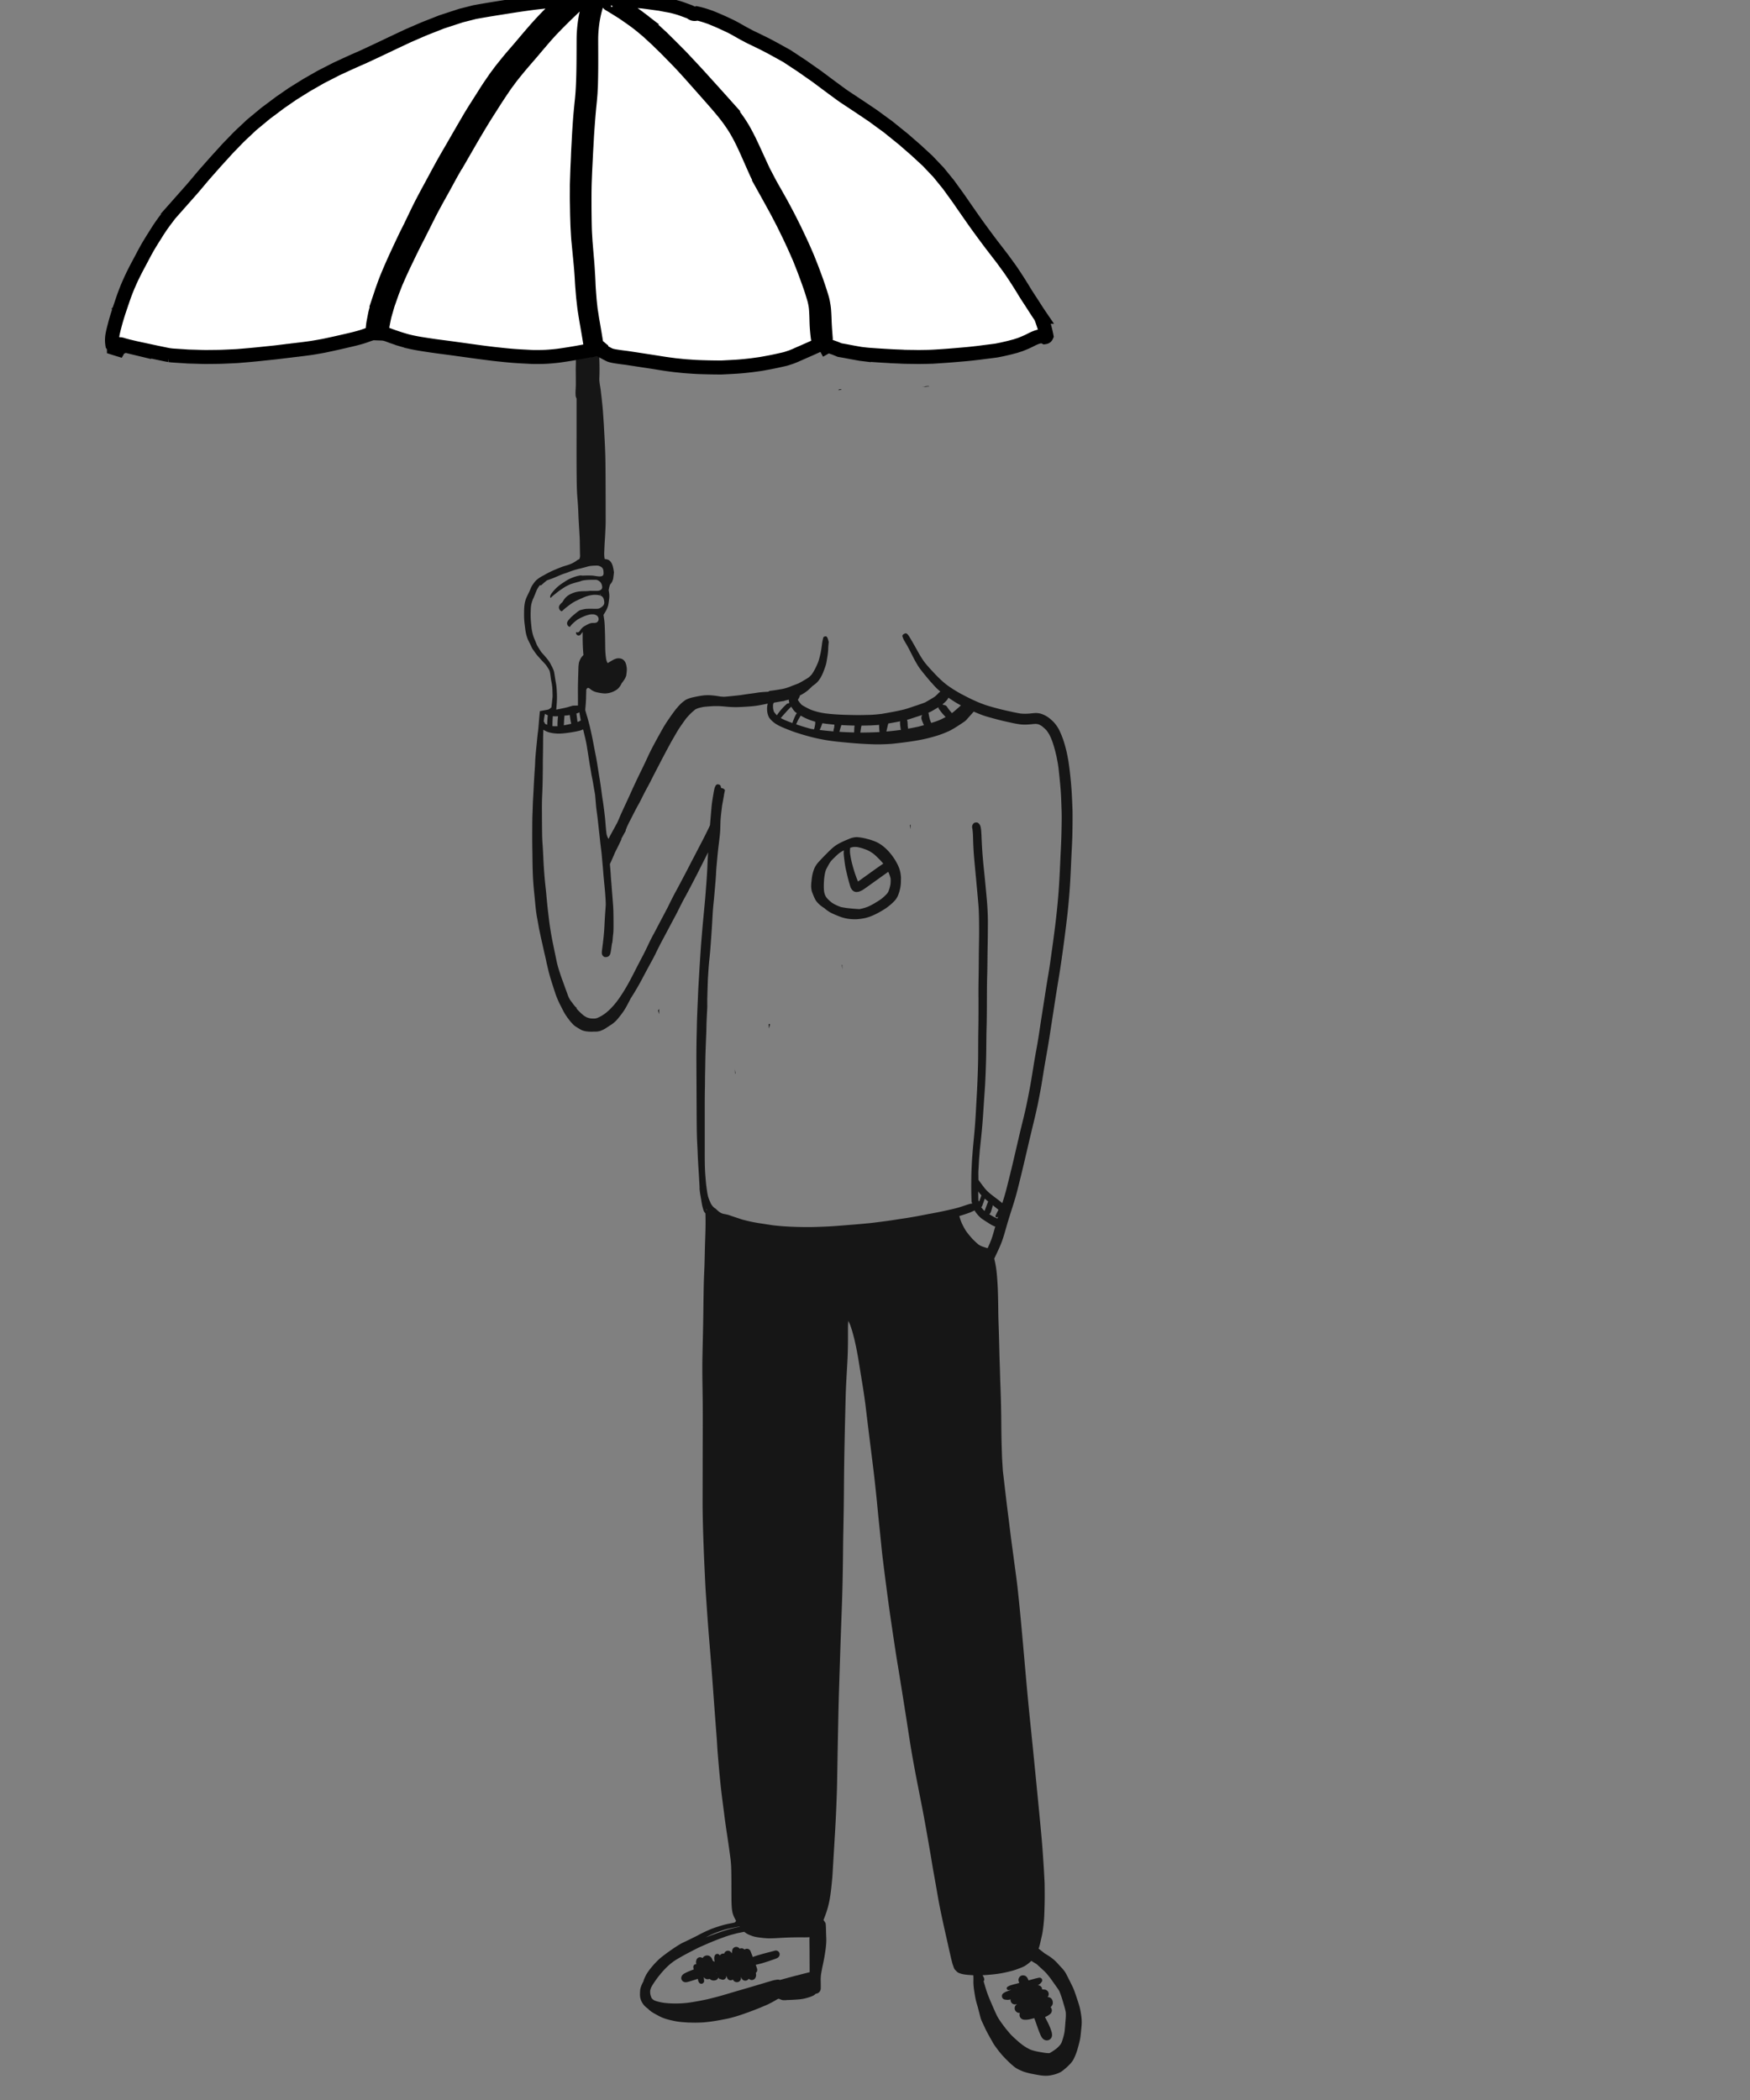 <svg width="500" height="600" xmlns="http://www.w3.org/2000/svg"><rect width="100%" height="100%" fill="#808080" stroke="none"/><g fill="none" fill-rule="evenodd"><path d="M188.002 288.682l.247.896.028.1.03.02.024-1.44c-.08.154-.2.301-.33.424m52.639-11.729l.003-1.27-.131-.003c.044.424.087.848.129 1.273m-21.017 15.639l.071 1.256c.057-.21.113-.42.167-.632l.115-.438c-.007-.07-.012-.142-.018-.213-.112.01-.224.02-.335.027m-9.654 13.41l.032.73h.135l-.188-1.226.021.496m49.983-70.218c.041.368.08.736.116 1.1l.042-.442c.025-.288.052-.575.076-.865-.077.07-.156.138-.234.207m-60.636 329.078l-.008-.056.008.056zm1.956-5.954a1.367 1.367 0 00-.507.524 2.793 2.793 0 00-.463-.177c-.563-.17-1.179.197-1.33.752-.05.181-.107.39-.107.577 0 .176.022.342.039.515l.014.148a.609.609 0 00-.165-.023c-.226 0-.395.118-.52.297-.146.21-.174.43-.122.68.033.156.052.314.075.472.034.246.075.49.113.735.047.302.41.472.688.42.116.322.225.648.32.978l-.023-.18.02.141.004.039c.036.263.072.526.116.788.021.122.047.243.074.363.032.143.134.306.202.438v-.001a.8.8 0 00.682.39c.403 0 .832-.36.792-.788-.035-.386-.067-.77-.093-1.156l.021.048c.11.186.26.335.447.445.304.177.621.191.96.125a.915.915 0 00.24-.072c.027.025.055.048.084.07l.247.19c.132.058.266.113.401.166.154.03.308.046.465.049.161-.02.323-.042.483-.069a1.156 1.156 0 00.85-1.11c0-.436-.246-.809-.604-1.005-.04-.188-.074-.377-.112-.566a65.206 65.206 0 00-.16-.761 7.503 7.503 0 00-.35-1.21c-.166-.422-.341-.84-.525-1.253a2.396 2.396 0 00-.223-.462c-.281-.418-.722-.724-1.247-.725-.303 0-.52.075-.786.208z" fill="#161616"/><path d="M203.577 560.864l.04.018-.04-.018m-.104-.022l.006.001-.006-.001m-.033-.003c.066.011.13.028.193.05.061.03.116.06.173.099.054.049.103.1.152.154-.319.07-.637.14-.955.212.094-.165.193-.329.298-.487l.021-.024.002-.001.024-.005a.62.62 0 01.092.002m5.81-3.741a4.752 4.752 0 00-.135.864 2.284 2.284 0 000 .146c-.113-.152-.238-.296-.358-.444a1.09 1.09 0 00-1.062-.279 1.117 1.117 0 00-.774.794 1.191 1.191 0 00-.55.016 1.271 1.271 0 00-.702.498c-.06-.071-.122-.14-.181-.21-.175-.206-.509-.269-.759-.2-.281.078-.447.283-.546.544-.206.544-.091 1.139-.002 1.705a1.19 1.19 0 00-.28-.161c-.269-.108-.737-.213-.964.05-.132.152-.226.326-.334.495-.122.193-.224.403-.325.608-.216.05-.43.103-.646.157-.41.102-.83.185-1.235.307l-1.375.414c-.378.114-.744.271-1.112.409-.787.295-1.579.602-2.315 1.012-.289.161-.567.377-.749.654-.234.354-.281.879-.046 1.249.106.166.24.355.428.444l.056.025c.173.1.36.15.56.151.244.017.495-.034.73-.097a29.15 29.15 0 001.136-.337c1.462-.46 2.93-.912 4.383-1.402.793-.268 1.589-.53 2.376-.816l.228-.083c.046.192.097.382.153.573.064.221.153.433.248.641.04.07.086.137.137.198.075.1.155.198.233.297.102.132.312.172.471.142.157.112.34.165.537.174a.988.988 0 00.732-.279c.237-.235.312-.552.337-.87l.064.205c.018.058.032.114.048.175.044.122.094.242.148.36.069.09.138.18.21.27.13.128.283.217.461.267a1.058 1.058 0 00.926-.19c.095.241.285.462.502.588.206.121.442.163.678.166.295.002.584-.12.792-.326l.174-.225c.101-.174.153-.361.153-.562.013-.124.028-.248.043-.372.027.08.056.159.088.237a1.144 1.144 0 001.906.5l.178-.229.014-.025c.22.245.515.398.866.398.395 0 .81-.217 1-.57a3.57 3.57 0 00.187-.43 3.14 3.14 0 00.048-.42 2.903 2.903 0 00-.048-.425c-.01-.07-.023-.14-.037-.21a1.011 1.011 0 00.376-1.084c-.038-.228-.124-.449-.203-.667l-.2-.546c.254-.05.507-.107.758-.172.38-.1.767-.185 1.143-.302.486-.15.974-.3 1.46-.452.356-.111.708-.24 1.062-.361l.638-.22c.1-.034.2-.07.3-.106.121-.042.242-.085.362-.133.249-.099.527-.2.72-.396l.082-.084c.343-.347.418-.89.17-1.312-.242-.413-.761-.636-1.228-.498-.54.16-1.09.288-1.635.43-.555.144-1.108.29-1.66.44-1.004.278-2.006.559-2.98.937a.356.356 0 01-.03.006 43.326 43.326 0 00-.664-1.693l.113.266a3.462 3.462 0 00-.047-.112 1.11 1.11 0 00-.29-.495 1.134 1.134 0 00-.497-.289 1.11 1.11 0 00-.979.197l-.022-.023a1.177 1.177 0 00-1.366-.22 1.166 1.166 0 00-.966-.525c-.497 0-.998.348-1.112.843m89.136 14.241l-.017.022.017-.022m-7.868-3.43l-.312.116a.56.56 0 00.012-.05l.3-.066m1.118-3.35c-.302.178-.47.439-.585.758a1.493 1.493 0 01-.018.05c-.098.273-.044.613.084.874.005.025.01.05.017.075.02.08.046.158.07.236l-.344.096c-.337.094-.674.184-1.014.27a16.93 16.93 0 00-1.084.31 3.98 3.98 0 00-.868.413.521.521 0 00-.238.58c.056.198.274.407.499.376.266-.034.532-.07.799-.106l-.091.035-.786.296c-.154.059-.312.114-.469.173a3.574 3.574 0 00-.838.439 1.03 1.03 0 00-.367.365 1.029 1.029 0 00-.104.787c.05.173.137.323.263.45.207.205.444.273.724.298.157.015.313.033.47.045.264.023.555-.034.814-.076l.187-.031a1.224 1.224 0 00.601 1.25c.194.112.405.167.629.169.19-.02.38-.042.57-.065-.087.075-.173.149-.26.22a1.32 1.32 0 00-.345 1.297c.064.226.178.421.345.588l.27.208c.209.121.434.181.675.183l.156.015a1.41 1.41 0 00-.058.907c.165.602.72 1.005 1.342 1.017.24.005.48.014.72-.001a6.79 6.79 0 001.077-.183c.332-.077.662-.17.993-.256l.038-.01c.06.17.12.342.182.511.22.617.442 1.231.652 1.85.243.715.502 1.418.798 2.112.273.634.56 1.325 1.19 1.683a1.518 1.518 0 001.511 0c.465-.271.725-.757.74-1.287.018-.577-.198-1.168-.383-1.709-.175-.511-.402-1.003-.626-1.493a20.057 20.057 0 00-.497-.987c-.135-.254-.264-.511-.4-.764l-.085-.238c.08-.037.161-.075.241-.11.118-.053.234-.11.35-.167a4.2 4.2 0 00.67-.435l.276-.211a1.354 1.354 0 00.033-1.886 2.03 2.03 0 00.402-.469c.143-.236.253-.5.242-.785a2.636 2.636 0 00-.092-.622 1.387 1.387 0 00-.635-.821l-.33-.14a1.384 1.384 0 00-.435-.047c.296-.302.38-.811.273-1.2a1.28 1.28 0 00-.335-.574l-.262-.202a1.312 1.312 0 00-.658-.177 2.74 2.74 0 00-.35-.03 1.463 1.463 0 00-.238.01 1.154 1.154 0 00-.161-.626 1.192 1.192 0 00-1.066-.582l.044-.025c.211-.118.446-.257.623-.424.131-.124.246-.262.364-.399.232-.265.307-.623.122-.94-.185-.314-.534-.427-.88-.356-.877.181-1.735.438-2.6.667l-.326.086-.008-.02a9.226 9.226 0 00-.268-.603 2.396 2.396 0 00-.317-.427c-.277-.276-.613-.368-.994-.386-.228 0-.444.058-.64.172M263.44 110.518l1.347-.065a6.01 6.01 0 00-.126-.094l-1.22.159" fill="#161616"/><path d="M264.23 110.415a5.48 5.48 0 00-.2.074l1.441-.069a.71.71 0 00-.228-.129l-.02-.006-.992.13m-24.361.807a.667.667 0 00-.372.255c.332-.045.663-.09.994-.133a.765.765 0 00-.446-.146.638.638 0 00-.176.024m-4.734 3.698l.015.013.44-.064-.455.052M169.042 219.08zm76.033 32.63l.064.152-.064-.151m-3.962-8.752c-.04.292-.058.58-.053.876.006.359.05.715.091 1.069.074.613.144 1.227.232 1.837.08.558.175 1.106.295 1.657.11.497.227.995.343 1.49.24 1.032.512 2.05.816 3.064.116.384.24.793.489 1.114.076.126.17.238.278.339.176.172.44.328.679.392.355.1.725.05 1.077-.03.12-.031.237-.073.348-.126.228-.092.445-.19.662-.305.27-.143.517-.323.764-.496l.716-.51c.843-.598 1.686-1.199 2.526-1.803.732-.526 1.466-1.052 2.201-1.575.35-.25.704-.496 1.056-.742l.157-.11.104.217c.223.554.444 1.126.563 1.711a8.99 8.99 0 01-.043 1.632 10.74 10.74 0 01-.556 1.988c-.09.19-.19.373-.305.548a13.026 13.026 0 01-1.706 1.61c-.567.417-1.168.78-1.77 1.146-.663.405-1.353.773-2.064 1.091a12.64 12.64 0 01-2.487.706c-.215-.014-.43-.031-.641-.043-.357-.02-.71-.05-1.066-.078-.685-.053-1.368-.132-2.05-.21l-1.45-.244c-.284-.101-.564-.21-.841-.323-.654-.282-1.292-.582-1.873-.999-.506-.406-.997-.838-1.414-1.335a4.898 4.898 0 01-.441-.746 5.758 5.758 0 01-.253-.85c-.019-.088-.033-.178-.048-.267-.131-1.206-.069-2.414.023-3.623.113-.862.224-1.728.527-2.545.147-.31.316-.61.477-.913.276-.518.57-1.024.914-1.5.296-.352.621-.681.952-1.001.458-.444.911-.884 1.404-1.289.435-.315.894-.582 1.367-.824m3.987-.915l.14.018a10.91 10.91 0 01-.14-.018m-.198-.027l.06.008-.06-.008m-.19-.025l.145.02-.145-.02m.17.023c.004 0 .008 0 .013.002l-.007-.001.011.001.102.014c.931.178 1.844.477 2.725.828.62.283 1.206.642 1.768 1.026.4.33.784.673 1.154 1.035.58.57 1.157 1.146 1.67 1.778l.043.06c-.293.194-.582.395-.874.593-.666.456-1.322.93-1.981 1.397-.59.419-1.174.846-1.762 1.267-.432.308-.864.617-1.296.928-.433.31-.856.64-1.309.92a35.148 35.148 0 01-1.288-3.674 36.728 36.728 0 01-.515-1.906 28.856 28.856 0 01-.43-2.257 8.09 8.09 0 01-.059-.669 6.81 6.81 0 01.052-1.001l.023-.123.027-.014a5.24 5.24 0 01.814-.21 5.77 5.77 0 011.119.006m-.581-2.804c-.39.052-.751.128-1.123.251a9.43 9.43 0 00-.692.267c-1.211.505-2.42 1.008-3.529 1.717-.86.549-1.589 1.274-2.317 1.982-.188.18-.369.371-.553.559-.06.06-.118.12-.175.182-.49.466-.95.958-1.408 1.453-.253.273-.516.537-.762.817a7.746 7.746 0 00-.644.88c-.442.683-.695 1.46-.895 2.24-.206.805-.29 1.652-.378 2.476-.036.333-.059.666-.066 1-.01.374.033.742.083 1.112.073.547.314 1.073.516 1.584.113.286.239.567.366.847.102.226.218.442.346.653.204.34.484.64.761.923.489.5 1.076.927 1.666 1.3l.064.04a9.17 9.17 0 001.57 1.147c.694.391 1.443.7 2.18.998.733.297 1.488.568 2.262.735.788.169 1.605.25 2.412.271.875.02 1.753-.082 2.615-.228 1.631-.276 3.183-.967 4.616-1.769a25.26 25.26 0 001.954-1.186 17.04 17.04 0 001.336-1.047c.421-.355.82-.737 1.186-1.15.272-.308.5-.638.689-1a8.29 8.29 0 00.475-1.186 10.78 10.78 0 00.506-2.432c.034-.375.048-.752.037-1.128a5.76 5.76 0 00.01-.974c-.058-.74-.172-1.487-.4-2.195-.243-.75-.606-1.47-.99-2.157a15.968 15.968 0 00-1.45-2.139c-.97-1.223-2.108-2.302-3.455-3.105-.66-.396-1.402-.663-2.13-.91-.48-.163-.976-.288-1.47-.415a13.574 13.574 0 00-1.59-.327c-.393-.054-.79-.112-1.186-.112-.146 0-.291.008-.437.026m-75.711-76.348c.006 0 .01 0 .016-.002l.002-.002a.058.058 0 01-.018.004m1.98 8.928v-.001c-.003-.01-.008-.017-.012-.026l.012.027m-.462.01l.023.017c.112-.008.221-.004.33.012-.034-.007-.068-.015-.102-.02a2.553 2.553 0 00-.21-.01l-.04.001m.468.009l.002-.001-.002.002z" fill="#161616"/><path d="M168.595 162.863l.011-.002.002-.001-.013.003m-.005 0h.004-.004m18.951-71.557l.157.49.113-.033-.05-.149a5.164 5.164 0 00-.205-.374l-.015.067" fill="#161616"/><path d="M280.767 564.336c.182 0 .365-.009.546-.02a56.036 56.036 0 002.975-.265c1.123-.129 2.22-.32 3.263-.567l.114-.022.1-.026.1-.022c.812-.192 1.652-.392 2.446-.682a35.409 35.409 0 001.496-.563 6.978 6.978 0 001.538-.818c.419-.296.82-.63 1.302-1.082l.147.047c.191.138.333.232.461.305l.166.096c.28.164.514.302.738.451.271.227.544.482.763.687l.125.116c.206.19.415.381.623.57l.308.282.223.202c.719.653 1.313 1.42 1.888 2.164.451.622.864 1.199 1.267 1.777.149.216.3.426.451.636l.112.154c.314.44.588.825.79 1.238.299.75.567 1.51.798 2.26.14.455.275.91.406 1.367l.077.264c.18.609.387 1.312.51 2.01.079.812.007 1.644-.062 2.447l-.039.443-.01.13-.034.438a48.756 48.756 0 01-.19 2.101 15.065 15.065 0 01-.444 1.873c-.137.47-.272.885-.416 1.27-.11.21-.229.407-.362.601a9.566 9.566 0 01-1.155 1.164c-.203.148-.413.293-.624.437l-.185.128c-.416.283-.722.48-1.053.65l-.133.037h-.18a8.02 8.02 0 01-1.046-.081l-.485-.077c-1.247-.2-2.515-.404-3.688-.852-.771-.354-1.546-.819-2.37-1.422l-.23-.182-.1-.079-.076-.061c-.266-.214-.49-.393-.698-.58a82.261 82.261 0 01-1.408-1.279 12.974 12.974 0 01-1.148-1.2c-.284-.337-.567-.678-.848-1.017l-.222-.268c-.39-.512-.741-.975-1.088-1.46-.61-.859-1.106-1.58-1.49-2.4-.525-1.125-1.03-2.292-1.476-3.322l-.227-.522-.074-.18c-.361-.866-.759-1.821-1.06-2.764a75.872 75.872 0 01-.535-1.728l-.026-.09-.036-.125-.174-.598a16.23 16.23 0 00-.076-.257.76.76 0 00.157-.304c.074-.263.018-.475-.095-.733-.105-.243-.226-.497-.399-.702l.072.005zm-91.1 7.892c-.979-.145-1.828-.352-2.595-.632a3.869 3.869 0 01-.448-.266 4.927 4.927 0 01-.433-.409l-.056-.12a6.577 6.577 0 01-.349-1.157 6.827 6.827 0 01-.02-.87c.061-.277.143-.557.249-.855.311-.648.74-1.28 1.086-1.786.377-.557.762-1.064 1.094-1.496l.209-.256.052-.066c.229-.278.46-.559.697-.832.926-1.065 1.82-1.933 2.733-2.652a16.354 16.354 0 011.49-1.028 97.45 97.45 0 011.403-.81c.908-.52 1.773-.969 2.537-1.366l.578-.301c.825-.43 1.714-.88 2.624-1.281 1.013-.446 2.027-.88 3.046-1.31l.475-.19.117-.046a68.822 68.822 0 011.662-.644l1.35-.492c.33-.12.667-.226 1.004-.331.212-.067.334-.105.456-.145.262-.086.547-.156.776-.213l.207-.054.17-.045.213-.057c.21-.059.525-.145.841-.212l.364-.073c.484-.1.965-.198 1.448-.292.139.12.292.232.44.335.543.394 1.195.633 1.719.825.895.334 1.835.444 2.745.55l.331.04c.75.083 1.377.124 1.92.124.986-.002 1.94-.057 2.863-.11l.236-.013a81.304 81.304 0 011.682-.089 109.81 109.81 0 014.898-.078l.158.002h.318c.305 0 .668-.003 1.044-.024.097-.006.194-.014.29-.024l-.017.746c.001.567.007 1.135.014 1.703l.004.344.005.379c.006.536.009 1.034.01 1.535l.018 4.72.002.253v.335l-.245.05-.217.051-.584.15-.605.151c-.625.159-1.246.323-1.868.492-.195.04-.386.083-.575.134l-.654.173c-.53.14-1.06.281-1.588.426-.714.197-1.43.393-2.147.588a1.768 1.768 0 00-.578-.103.642.642 0 00-.174.008l-.19.026c-.151.02-.29.039-.427.064-.43.078-.85.2-1.28.327l-.266.077-.176.052a47.16 47.16 0 00-1.118.328l-.522.16a826.367 826.367 0 01-7.495 2.206c-.599.172-1.196.35-1.794.528l-.3.09-.157.048c-1.258.376-2.684.801-4.079 1.154l-.936.237-.937.237c-.383.093-.787.175-1.151.248l-.134.026-.152.032c-.137.026-.274.053-.41.082-.321.069-.646.129-.972.186l-.481.087a64.59 64.59 0 01-2.291.376 30.664 30.664 0 01-3.83.244c-1.131 0-2.25-.067-3.328-.2zm11.978-18.67c.21-.113.422-.223.634-.334l.107-.056.134-.07c.45-.231.913-.447 1.457-.68a35.692 35.692 0 013.845-1.303c.213-.057.432-.102.694-.151l.297-.059c.235-.051.471-.097.706-.143l.408-.077c.455-.09.914-.172 1.375-.25l.05.084-.079-.002-.081.016c-.51.103-1.037.208-1.544.34l-.244.06-.068.018c-.495.125-1.056.268-1.581.43-.726.221-1.31.41-1.892.611-1.164.397-2.368.84-3.578 1.318l-.404.157-.236.091zm80.535-196.933l-.159-.046a8.722 8.722 0 00-.358-.104c-.47-.14-.884-.28-1.265-.429a6.187 6.187 0 01-.839-.476 21.642 21.642 0 01-1.706-1.59 10.038 10.038 0 01-.61-.697l-.196-.235a33.675 33.675 0 01-.781-.971l-.056-.072a9.535 9.535 0 01-.64-1.02 21.337 21.337 0 01-.791-1.53 15.216 15.216 0 01-.553-1.557c-.045-.16-.088-.321-.126-.483l.046-.002c.275-.07.547-.15.81-.237a75.468 75.468 0 001.794-.601c.476-.163.927-.374 1.362-.58l.342-.16c.062.14.158.285.235.395.256.377.553.75.859 1.078.267.288.564.592.926.861.216.158.434.3.694.466l.215.141c.504.333 1.015.655 1.529.974.279.174.511.303.73.406.273.133.488.227.723.289l-.12.376-.11.4a66.51 66.51 0 01-.58 1.984c-.187.623-.433 1.24-.631 1.737l-.081.208c-.143.325-.29.65-.437.974l-.107.237-.119.264zm-80.307-11.127l-.003.05.024.193a.591.591 0 00-.043.071l-.034-.06a4.743 4.743 0 01-.076-.215h.01a.268.268 0 00.122-.04zm83.123 2.67l-.048-.019-.138-.048-.039-.024a.757.757 0 00-.3-.132 15.96 15.96 0 01-1.173-.634c-.225-.133-.45-.267-.673-.403a.201.201 0 00.088-.046c.251-.202.357-.51.46-.808.09-.266.16-.495.228-.724l.04-.143c.051-.17.101-.342.146-.514l.04-.144.052-.195.1.111.135.109c.156.124.312.25.464.376l.39.318c.154.126.334.271.526.396a23.047 23.047 0 00-.83 1.633c-.052.112-.063.195-.037.286a.379.379 0 00.359.27c.146 0 .269-.072.32-.185l.158-.334c-.017.041-.03.08-.042.12l-.02.062c-.04.125-.078.247-.114.372l-.037.118-.036.119-.019.064zm-4.443-2.98a4.673 4.673 0 01-.222-.312.356.356 0 00.159-.104.666.666 0 00.15-.255l.239-.672.095-.267c.136-.386.268-.76.405-1.13l.027.045c.186.173.396.356.661.576l.136.11.137.113-.024.03-.024.065-.059.152-.057.149-.148.392-.148.392c-.192.51-.386 1.021-.58 1.53a8.023 8.023 0 01-.747-.814zm-.782-1.884a1.1 1.1 0 00-.237-.282l-.043-2.283c-.002-.126-.005-.25-.01-.376l.012.046.03.049c.312.418.594.764.889 1.09l-.088.21-.182.512-.057.16-.16.448-.154.426zM242.425 209.22a70.51 70.51 0 01-2.6-.131.252.252 0 00.034-.118l.054-.206.025-.094.018-.065.03-.107.05-.174.062-.201.09-.296c.068-.22.137-.442.212-.66.6.04 1.22.065 1.837.089l.33.014c.539.02 1.08.036 1.623.046l-.013.038c-.04.169-.064.347-.084.634-.012.172-.02.343-.026.516l-.013.349c0 .036-.003.071-.006.107l-.008.081c-.006.074-.003.15.005.23-.54-.014-1.08-.032-1.62-.052zm4.452-1.906l.501-.01.092-.004c.562-.01 1.113-.022 1.67-.053l.68-.042.75-.045c.203-.012.408-.036.61-.063a2.133 2.133 0 00-.006.425l.003.075.01.178.01.174c.006.144.013.29.024.432l.018.226.018.225c.007.093.018.17.033.263l.006.058c-.09.017-.199.021-.305.025l-1.34.052c-.688.03-1.394.048-2.238.06l-.319.005c-.302.008-.602.01-.903.01l-.39-.002c.016-.015.018-.04.015-.088.028-.17.054-.34.08-.513l.055-.367.015-.102c.046-.31.09-.605.173-.878l.027-.043c.037.01.082.01.13.01.19 0 .386-.003.581-.008zm-9.011 1.628l-.408-.035a85.755 85.755 0 01-3.278-.344l.035-.04a4.15 4.15 0 00.17-.383l.047-.116.021-.051.02-.05a1.13 1.13 0 00.114-.238 4.03 4.03 0 00.085-.258c.06-.153.118-.309.176-.463l.025-.072c.035-.095.065-.177.094-.263.852.153 1.753.243 2.548.322l.614.065.141.013.135.014-.033.375-.029.395c-.024.085-.048.178-.072.271-.08.325-.15.61-.139.881l-.266-.023zm15.738-1.458l.01-.042.147-.598a.907.907 0 00.022-.134 42.011 42.011 0 001.801-.315l.148-.025.515-.096.365-.07.214-.04.373-.073a.32.32 0 00-.027.116 5.2 5.2 0 00.016.903l.005.061c.007.102.02.201.035.3l.019.154c.014.113.03.227.05.34l.012.11c.016.1.036.204.062.302a.996.996 0 00.06.172l-.045-.008-.227.025-.342.049-.167.026-.059.004c-.645.082-1.254.16-1.868.219-.49.05-.977.098-1.465.143.103-.513.227-1.027.346-1.523zm-95.784-.026l.016-.043.006-.172c.003-.136.004-.273.006-.41a42.408 42.408 0 01.104-2.219c.236.039.453.053.706.053.154 0 .306-.004.46-.016l.159-.012.159-.01-.03.208c-.047.497-.08.961-.106 1.461l-.002.044c-.01.28-.019.537-.012.802.004.12.006.236.014.352l-.129-.01a9.06 9.06 0 01-1.352-.028zm74.618.891l-.174-.022-.246-.031-.237-.033-.386-.105-.06-.018-.061-.017c-.645-.18-1.446-.403-2.192-.638a95.47 95.47 0 01-1.618-.531c.028-.012.045-.046.054-.093a.95.95 0 00.042-.092l.014-.036.028-.073.026-.063.027-.062c.074-.168.151-.336.228-.504l.044-.096.059-.13.034-.074.053-.091.11-.188.36-.608.177-.3a.47.47 0 00.1-.07l.059.047a16.722 16.722 0 004.07 1.687c-.018.013-.026.05-.024.094a4.46 4.46 0 01-.018.605c-.074.487-.18.98-.316 1.462l-.153-.02zm-71.338-1.142l.007-.129.042-.857c.03-.61.08-1.213.13-1.773.375-.015.874-.046 1.375-.129l.153-.025.01.155c.096.758.206 1.563.395 2.349l-.253.047c-.568.134-1.194.266-1.86.393v-.031zm98.304 1a.775.775 0 00.004-.472 1.363 1.363 0 01-.054-.187c-.01-.15-.013-.305-.018-.46l-.006-.188a8.566 8.566 0 00-.028-.441l-.004-.057c-.023-.233-.044-.437-.11-.622a1.643 1.643 0 00-.054-.13l.064-.004c.498-.125.99-.287 1.405-.429l1.291-.42.224-.071c.48-.155.96-.31 1.436-.474a.125.125 0 00-.052.042.91.91 0 00-.176.322 1.36 1.36 0 00-.069.57c.022.203.054.357.104.5.082.233.175.463.27.692.103.252.227.547.365.831a.517.517 0 00-.163.029l-.17.046c-.471.122-.926.24-1.381.361l-.144.029-.06.012-.123.02-.4.083-.474.096a74 74 0 01-1.64.31l-.037.012zm-103.074-1.131l-.152-.056a5.07 5.07 0 01-.445-.224 5.175 5.175 0 01-.136-.309.63.63 0 00-.247-.277l.012-.05c.018-.225.038-.451.06-.68l.04-.243.03-.176.066-.407c.013-.093.037-.186.063-.28l.013-.05a1.45 1.45 0 00.026-.106l.073-.3a.82.82 0 00.231.187 2.6 2.6 0 00.555.24 42.98 42.98 0 00-.135 1.708c-.018.275-.033.553-.047.829l-.007.194zm8.454-2.489l-.022-.168-.022-.173-.053-.391a1.07 1.07 0 00.214-.059c.255-.092.464-.187.64-.292v.04l.04.252.07.417.062.36c.067.423.146.834.24 1.255l-.054.026a5.359 5.359 0 01-.41.234 14.39 14.39 0 01-.494.182 85.353 85.353 0 00-.21-1.683zm101.299 1.963a7.205 7.205 0 01-.181-.367 7.31 7.31 0 01-.334-1.047 21.45 21.45 0 01-.286-1.477l-.015-.044c.212-.073.406-.156.59-.248.214-.101.418-.22.664-.364l.133-.078.47-.272.093-.055c.3-.173.602-.347.898-.527l.034-.024-.018.037a.676.676 0 00.124.452c.404.571.735 1.004 1.073 1.403a5 5 0 00.303.323l.04.047.084.098.047.052c.088.1.175.201.27.296.04.04.081.08.126.12l-.106.041-.142.074c-.281.145-.565.292-.852.436-.286.144-.589.273-.9.403l-.05.023c-.1.034-.201.071-.304.11l-.055.021-.04.018-.062.02c-.21.078-.42.156-.633.223l-.586.184-.385.122zm-39.832-.02l-.193-.069c-.464-.171-.95-.368-1.323-.519l-.162-.065-.037-.015-.237-.096c-.453-.202-.86-.402-1.248-.614l.053-.039.05-.057.392-.447c.368-.418.738-.838 1.111-1.256.175-.2.359-.39.546-.581l.062-.063.124-.129c.226-.234.453-.464.681-.693l.019.052.13.21c.048.072.094.142.143.213l.042.061.098.146c.15.225.287.424.44.59.16.168.325.313.573.502l.119.088.057.042a1.491 1.491 0 00-.344.468 16.448 16.448 0 00-.575 1.286l-.103.25-.042.104c-.09.226-.185.46-.204.688l-.172-.057zm-15.12-4.51c1.1-.046 2.288-.104 3.514-.214a26.55 26.55 0 002.131-.268 61.26 61.26 0 001.596-.301l.453-.096.534-.116c-.093.344-.121.569-.142.733a5.994 5.994 0 00.117 2.203c.108.346.123.389.14.433.079.23.131.378.202.495.357.603.855 1.059 1.25 1.389 1.068.896 2.378 1.43 3.644 1.946.97.392 1.944.777 2.922 1.09.863.279 1.89.604 2.96.899.904.251 1.974.54 3.05.767.911.192 1.984.41 3.028.57 1.966.304 3.97.486 5.908.66l.64.06c1.975.174 3.945.295 6.025.368a59.48 59.48 0 001.802.034c.372 0 .744-.006 1.115-.018l.455-.013c.495-.018.76-.026 1.025-.04.158-.011.317-.02.477-.028.36-.019.697-.037 1.025-.07 1.99-.217 4.3-.48 6.534-.859a47.65 47.65 0 002.925-.568 47.694 47.694 0 003.071-.823c.91-.268 1.88-.625 2.965-1.091.37-.158.874-.373 1.317-.627a37.22 37.22 0 002.78-1.727c.234-.157.469-.313.704-.467.203-.135.375-.26.523-.381a4.29 4.29 0 00.51-.528c.26-.304.493-.561.724-.817.512-.564.84-.928 1.146-1.301a49.06 49.06 0 002.278.934c.81.312 1.655.547 2.471.774 1.509.417 2.378.648 3.185.846.596.146 1.204.28 1.797.41l.95.206c.963.212 1.991.426 3.039.514.31.022.609.033.887.033.515 0 1.086-.032 1.85-.105.525-.056.934-.096 1.317-.096.46.045.65.098.857.17.367.18.654.34.9.505.436.354.942.787 1.382 1.31.179.247.352.506.528.79.252.415.45.853.665 1.341.211.518.453 1.129.631 1.733l.202.677.155.523c.128.432.236.888.324 1.256l.144.6c.102.411.177.807.263 1.28.046.238.084.443.125.644.085.418.147.867.198 1.227l.073.514c.245 2.138.437 4.053.588 5.855.132 1.534.188 3.099.242 4.612.014.502.03.923.046 1.343.07 1.723.038 3.53.01 5.123l-.013.626c-.03 1.829-.098 3.746-.206 5.862-.058 1.136-.11 2.273-.162 3.41-.115 2.552-.256 5.676-.485 8.68-.273 3.635-.676 7.454-1.233 11.677l-.173 1.319-.173 1.318c-.221 1.571-.44 3.143-.659 4.714l-.08.564-.086.617a129.027 129.027 0 01-.598 3.774l-.098.58-.172 1.033c-.27 1.657-.47 2.952-.67 4.247l-.303 1.954-.1.64-.267 1.688-.068.447c-.166 1.049-.33 2.098-.49 3.15l-.097.642c-.276 1.848-.551 3.695-.873 5.493l-.167.919c-.25 1.372-.571 3.166-.844 4.878l-.08.504c-.32 2-.624 3.9-.973 5.776-.364 1.97-.734 3.822-1.133 5.659-.382 1.76-.844 3.617-1.15 4.845l-.144.586c-.285 1.16-.6 2.493-.992 4.197l-.138.598-.318 1.357c-.122.52-.214.913-.304 1.306l-.164.71-.126.545a313 313 0 01-.686 2.91c-.464 1.913-.92 3.735-1.503 6.056a68.348 68.348 0 01-1.069 3.688l-.141.452a6.524 6.524 0 00-.449-.378c-.67-.53-1.323-1.027-2.097-1.61a24.185 24.185 0 01-.993-.791 17.676 17.676 0 01-.543-.476c-.33-.303-.661-.66-1.041-1.125a75.785 75.785 0 01-1.693-2.283l-.026-2.067c.006-.298.025-.598.045-.897l.153-2.751c.018-.358.052-.716.085-1.073l.073-.885c.032-.4.063-.8.105-1.198l.055-.513c.25-2.35.484-4.542.657-6.71.121-1.53.224-3.092.333-4.747l.031-.467c.05-.789.1-1.555.152-2.318l.068-.981c.06-.841.119-1.682.167-2.524.078-1.37.133-2.79.163-3.552.078-2.075.16-4.518.179-6.903.01-1.264.024-2.528.04-3.793.008-.611.023-1.222.04-1.834l.013-.478c.013-.5.026-.979.033-1.46.04-2.312.048-4.589.053-6.911.006-1.36.015-2.684.028-4.008.008-.717.027-1.435.048-2.153.017-.568.029-1.002.037-1.436.02-1.13.033-2.26.045-3.39.016-1.47.028-2.514.051-3.557.048-2.486.07-4.977.068-7.402a69.357 69.357 0 00-.12-3.563 84.9 84.9 0 00-.249-3.253l-.072-.782c-.192-2.076-.41-4.43-.653-6.72-.276-2.585-.47-4.88-.59-7.018a189.834 189.834 0 01-.147-3.108 37.73 37.73 0 00-.086-1.357 9.174 9.174 0 00-.134-.935c-.133-.529-.27-.77-.497-.996a1.022 1.022 0 00-.532-.351c-.548-.041-.819.07-1.017.264-.242.245-.368.526-.407.914-.02.216.03.421.08.598.146 1.119.171 1.903.194 2.776.015.542.021.78.03 1.017a86.41 86.41 0 00.179 3.354c.124 1.646.288 3.372.42 4.76.105 1.11.18 1.905.253 2.702l.183 1.986c.188 2.026.336 3.633.468 5.24.1 1.198.134 2.513.154 3.298.03 1.134.036 2.188.04 3.359l.002.467c.007 1.282-.014 2.633-.038 3.902-.02 1.16-.036 2.05-.044 2.942l-.015 1.945a360.86 360.86 0 01-.064 5.47 218.863 218.863 0 00-.023 5.154c.003.66.005 1.321.005 1.982 0 2.453-.004 4.855-.051 7.278-.029 1.678-.035 3.405-.041 5.074l-.01 2.375c-.016 2.378-.102 4.721-.196 7.112a256.48 256.48 0 01-.24 4.778c-.048.815-.082 1.431-.115 2.046-.12 2.242-.255 4.824-.473 7.254a482.037 482.037 0 01-.36 3.872c-.122 1.277-.217 2.49-.318 3.83a89.288 89.288 0 00-.148 2.68c-.015.337-.03.668-.047 1-.042.858-.05 1.77-.055 2.502l-.01 1.042c-.025 1.724.023 3.463.07 5.144.009.329.093.553.24.733-.386.057-.72.123-1.054.226a20.8 20.8 0 00-.846.271l-.536.176a22.17 22.17 0 00-.49.161c-.374.124-.671.223-.97.31a29.24 29.24 0 01-1.56.408c-1.778.412-4.12.938-6.471 1.35a85.44 85.44 0 00-1.865.357c-.614.119-.985.192-1.355.262-1.075.205-2.18.393-3.13.553-.55.093-1.1.174-1.651.252l-.512.075c-.37.055-.61.091-.85.13a144.7 144.7 0 01-3.163.475l-1.678.22-1.681.215c-.803.108-1.622.188-2.533.273l-.808.075c-1.428.141-2.926.258-4.217.356l-2.562.206c-1.911.161-3.958.27-6.636.35-.736.026-1.597.04-2.56.04-1.38 0-2.78-.03-4.281-.089a68.116 68.116 0 01-5.638-.431 60.89 60.89 0 01-.917-.138l-.662-.102a125.94 125.94 0 00-1.597-.25 47.365 47.365 0 01-3.208-.569 33.076 33.076 0 01-1.32-.313l-.536-.137a7.347 7.347 0 01-.483-.125l-.445-.147c-1.43-.469-2.512-.836-3.593-1.208l-.436-.096c-.594-.126-.762-.145-.918-.183a2.765 2.765 0 01-.517-.178 3.886 3.886 0 01-.796-.499c-.378-.32-.426-.366-.475-.411a16.424 16.424 0 01-.34-.327 12.804 12.804 0 01-.39-.256 3.993 3.993 0 01-.34-.308 5.086 5.086 0 01-.498-.627c-.205-.304-.3-.514-.356-.729-.16-.3-.306-.64-.462-1.071a6.788 6.788 0 01-.249-.851c-.13-.617-.19-1.016-.252-1.439a52.522 52.522 0 01-.19-1.409l-.053-.463c-.061-.62-.078-.815-.093-1.01l-.059-.703a63.236 63.236 0 01-.122-1.656 63.17 63.17 0 01-.09-2.64c-.016-.946-.02-1.894-.02-2.841l.002-1.056.002-1.153-.002-3.134v-7.555c.002-1.744.006-3.278.033-4.76l.012-.631c.018-.804.024-1.492.029-2.18.006-.957.012-1.699.028-2.44.03-1.105.041-1.896.051-2.685.019-1.103.032-1.973.06-2.842a824.562 824.562 0 01.21-5.429c.027-.647.04-1.296.054-1.946l.013-.61c.015-.75.052-1.518.091-2.304l.025-.53c.04-.801.08-1.601.122-2.403l-.009-2.25.018-.6c.057-2.05.112-3.734.17-5.3l.04-.616.112-1.739c.07-1.117.176-2.31.343-3.866.13-1.235.219-2.4.313-3.686.219-2.97.381-5.46.51-7.834.078-1.46.18-2.758.314-3.972.108-1.011.195-2.032.28-3.018l.055-.65.077-.887c.103-1.18.188-2.163.25-3.16.033-.55.058-1.102.082-1.654l.054-.612c.128-1.447.256-2.871.396-4.294.093-.948.216-1.93.306-2.646l.06-.496c.083-.678.168-1.371.236-2.056.08-.803.104-1.623.126-2.416l.019-.692c.02-.631.043-1.176.096-1.733.06-.682.143-1.377.222-2.049l.082-.673.077-.635c.11-.642.15-.853.19-1.063.046-.23.09-.459.129-.69.036-.221.076-.443.12-.661.06-.305.1-.495.1-.68l.115-.554.163-.79a1.221 1.221 0 00-1.01-.564c-.172-.186-.147-.379-.196-.56-.056-.203-.186-.316-.317-.409-.48-.149-.543-.138-.606-.126-.13.019-.275.096-.438.231-.32.52-.386.796-.443 1.04a17.71 17.71 0 00-.258 1.312l-.079.464c-.211 1.252-.41 2.483-.516 3.77a961.44 961.44 0 01-.202 2.389l-.133 1.572c-.025.298-.048.596-.071.894-.23.54-.432.95-.634 1.36-.7 1.426-1.221 2.46-1.7 3.378l-.502.96c-.398.758-.795 1.516-1.183 2.28-.24.465-.483.929-.728 1.392a98.505 98.505 0 00-.834 1.602c-.754 1.486-1.546 2.985-2.312 4.436l-1.05 1.986c-.225.429-.457.854-.689 1.28-.27.494-.605 1.109-.915 1.714-.29.567-.579 1.134-.86 1.705-.372.769-.55 1.136-.737 1.498-.51.97-1.02 1.938-1.532 2.906a576.453 576.453 0 00-1.895 3.602c-.16.31-.326.619-.493.928a52.16 52.16 0 00-1.65 3.26c-.33.691-.65 1.366-.982 2.024-.308.61-.626 1.218-.944 1.824l-.213.405-.473.901c-.317.604-.629 1.215-.939 1.826l-.707 1.387c-.95 1.85-2.109 4.022-3.51 6.097-.35.527-.483.73-.627.923l-.675.911-.67.805c-.169.203-.355.4-.534.591a16.178 16.178 0 01-1.81 1.69c-.301.226-.703.519-1.132.772-.438.258-.892.469-1.24.624a4.163 4.163 0 01-.608.166 7.963 7.963 0 01-1.424-.039 5.72 5.72 0 01-.912-.253 6.497 6.497 0 01-.998-.583c-.838-.698-1.472-1.317-1.996-1.948-.059-.382-.13-.392-.22-.392-.017 0-.214-.228-.59-.685-.367-.493-.672-.904-.984-1.307a9.459 9.459 0 01-.556-1.036c-.108-.28-.21-.563-.311-.847a74.12 74.12 0 00-.253-.692l-.17-.457c-.028-.074-.13-.354-.304-.841a89.107 89.107 0 00-.7-1.937c-.288-.766-.544-1.549-.792-2.306-.43-1.32-.684-2.277-.872-3.207-.144-.697-.289-1.394-.436-2.09l-.15-.726c-.194-.938-.389-1.875-.576-2.814a94.7 94.7 0 01-.892-5.381l-.1-.832c-.191-1.575-.422-3.47-.585-5.259-.113-1.218-.198-2.152-.296-3.083l-.086-.784c-.104-.978-.18-1.679-.238-2.37a139.55 139.55 0 01-.41-6.149c-.042-.925-.095-2.033-.17-3.239l-.04-.57a46.584 46.584 0 01-.125-2.477c-.03-1.92-.05-3.924-.057-6.31-.005-1.06-.01-2.132.005-3.154a68.3 68.3 0 01.078-2.332l.033-.755c.086-2.095.112-4.281.134-6.21.008-.592.008-1.025.008-1.46 0-.55 0-1.1.01-1.65l.02-1.235c.01-.61.021-1.221.028-1.833.005-.464.008-.929.01-1.394.004-1.123.009-1.941.04-2.783l.021-.613.017-.473c.687.418 1.113.59 1.582.729.688.209 1.47.326 2.537.379.68.006 1.071-.026 1.45-.058.71-.06 1.263-.137 1.783-.21a32.67 32.67 0 001.71-.287c.565-.109 1.073-.206 1.558-.361.22-.067.465-.16.747-.286.224.945.404 1.683.574 2.417.15.649.324 1.383.434 2.06.061.374.121.746.179 1.119l.183 1.146.187 1.2c.179 1.139.32 2.037.474 2.9.072.401.141.805.209 1.206.087.57.122.787.161 1.001l.13.637c.132.636.217 1.058.284 1.472l.087.523c.124.748.203 1.224.289 1.698.08.433.156.868.227 1.303.057.636.113 1.273.167 1.91l.045.528c.056.678.1 1.199.17 1.72l.104.777c.072.525.143 1.048.206 1.572.1.83.19 1.66.28 2.493l.05.457c.07.654.14 1.293.215 1.93.057.486.108.973.158 1.458l.077.738c.078.712.168 1.422.26 2.133.121.942.17 1.516.218 2.07l.042.51c.077.837.152 1.672.227 2.508l.055.635c.06.805.091 1.2.126 1.597l.21 2.243.099 1.016a74.684 74.684 0 01.293 3.784l.021.458.03.686c-.022.544-.054.965-.085 1.386l-.094 1.286a177.257 177.257 0 00-.21 3.684c-.11 2.258-.38 4.473-.63 6.343-.076.589-.094.81-.11 1.028-.069.804.397 1.299.861 1.423.73.047 1.12-.176 1.362-.55.195-.307.27-.643.324-.96.048-.285.094-.57.135-.857l.065-.46c.055-.38.099-.69.141-1 .114-.324.125-.432.135-.537.036-.289.048-.441.06-.592.045-.548.08-.95.124-1.348.045-.346.09-.716.104-1.096.015-.51.024-.8.026-1.09.006-.755.004-1.51-.002-2.264-.012-1.679-.03-3.08-.154-4.537-.034-.4-.063-.799-.091-1.2-.04-.543-.06-.819-.083-1.095l-.05-.578a108.17 108.17 0 01-.126-1.617c-.051-.717-.11-1.432-.17-2.145-.05-.59-.07-.911-.09-1.232-.033-.547-.056-.91-.084-1.271-.058-.715-.121-1.428-.186-2.142l.192-.416c.219-.47.276-.594.33-.718.333-.75.632-1.43.924-2.144l.254-.513.354-.706c.176-.346.272-.535.363-.726l.39-.806c.241-.496.287-.59.33-.684.084-.176.172-.383.168-.605.143-.245.288-.499.43-.755l.422-.775.23-.387c.109-.181.168-.397.168-.607a3.63 3.63 0 00.248-.597c.191-.45.339-.762.49-1.073.168-.337.34-.67.512-1.003l.476-.928c.353-.698.887-1.745 1.435-2.779.14-.264.286-.525.434-.785.128-.23.251-.45.371-.673.25-.463.482-.935.68-1.342a83.533 83.533 0 011.752-3.35 48.16 48.16 0 001.011-1.954c.176-.353.352-.706.533-1.056l.827-1.592.232-.445.595-1.148a335.318 335.318 0 013.265-6.157c.198-.366.408-.724.618-1.082.236-.404.318-.543.396-.684.326-.569.709-1.232 1.118-1.9.346-.556.732-1.107 1.072-1.592.561-.797.877-1.247 1.206-1.687.34-.387.788-.896 1.247-1.343.451-.445.91-.83 1.34-1.179.628-.321.921-.394 1.157-.453a17.49 17.49 0 011.32-.288 77.733 77.733 0 011.5-.126c.495-.04 1.053-.082 1.617-.085.75-.002 1.23.001 1.712.036.475.028.947.071 1.42.114a29.79 29.79 0 002.796.147c.315 0 .63-.007.944-.018zm10.77 2.278l-.043-.044a7.825 7.825 0 01-.516-.603 4.658 4.658 0 01-.224-.316 6.5 6.5 0 01-.225-.9 5.822 5.822 0 01-.012-1.103 3.19 3.19 0 01.078-.335c.019-.03.036-.06.055-.087l.048-.052.101-.113c.288-.044.583-.095.88-.146l.048-.008.058-.01.047-.008.066-.012c.28-.05.558-.098.838-.143l.07-.015c.084-.013.168-.03.255-.045l.054-.01.1-.006.1-.008c.229-.02.402-.07.547-.152l.203-.045.206-.048c.273-.065.51-.122.747-.188a.418.418 0 00-.005.095c.004.248.064.512.108.705l.028.092-.067.05-.136.135c-.005-.007-.03-.011-.063-.011a.74.74 0 00-.484.19c-.262.23-.547.5-.896.852-.171.175-.335.358-.499.54l-.15.17a8.967 8.967 0 00-.413.499c-.07.09-.142.18-.214.267a5.751 5.751 0 00-.288.397l-.088.124-.037.054a4.165 4.165 0 00-.21.311l-.068-.073zm47.358-3.055c.09-.054.148-.103.205-.153l.143-.123a9.6 9.6 0 00.561-.523c.253-.254.513-.53.68-.844a1.7 1.7 0 00.122-.291l.05.053c.485.342.976.662 1.477.988.717.467 1.475.885 2.056 1.197l-.037.015-.057.055c-.198.183-.388.356-.58.527a73.52 73.52 0 01-1.424 1.234l-.146.109c-.121.093-.244.185-.366.275l-.015-.036a1.968 1.968 0 00-.28-.363l-.083-.097a20.655 20.655 0 01-.347-.419c-.256-.338-.454-.62-.623-.887a1.09 1.09 0 00-.915-.517c-.022 0-.042 0-.06.002a.842.842 0 00-.361-.202zm-97.785-31.26l.005-.048c.062-.103.11-.221.147-.323l-.016.067-.001.086c0 .082-.002.161-.004.244a1.18 1.18 0 00-.131-.027zm-16.727-2.868c.33-.305.687-.607 1.002-.874l.093-.078.29-.246.101-.085c.36-.136.73-.262 1.099-.388l.373-.129.365-.145.231-.093.177-.077c.639-.276 1.244-.537 1.856-.79.426-.178.875-.322 1.272-.45l.36-.119c.73-.285 1.343-.507 1.928-.7.477-.15.978-.282 1.405-.39.193-.046.377-.088.56-.127.273-.08.547-.151.822-.223.277-.072.55-.144.822-.219l.158-.043.093-.029a5.445 5.445 0 01.734-.174c.213-.032.415-.055.616-.075l.115-.01c.252-.025.528-.039.868-.043.106-.003.215-.006.323-.006.202 0 .4.003.592.049.17.04.33.11.458.167.124.06.232.11.326.177.13.097.222.166.297.265.098.126.172.24.234.412.073.2.09.422.106.636l.012.15c.009.099.015.19.013.283-.003.255-.03.517-.214.697-.152.153-.371.2-.523.223a2.61 2.61 0 01-.379.035l-.072.004a19.238 19.238 0 01-1.514-.187l-.22-.033-.073-.008-.08-.007-.066-.005c-.404-.027-.77-.03-1.044-.03h-.483c-.133 0-.265 0-.398.002l-.326.008c-.14.005-.281.009-.421.012l-.063.003c-.098.005-.138.005-.175.005-.12 0-.213-.01-.3-.03a.44.44 0 01-.099-.034 8.19 8.19 0 00-.915.155c-.653.15-1.36.4-2.224.784-.626.277-1.198.653-1.751 1.015l-.144.096a20.1 20.1 0 00-1.073.737c-.271.208-.522.434-.731.627-.1.087-.196.179-.29.273-.3.285-.57.579-.9.976-.19.229-.323.403-.433.565a2.682 2.682 0 00-.146.231l-.053.104c-.04.087-.077.176-.113.264a3.932 3.932 0 00-.035.241.67.67 0 00.095.346l.07-.016c.039-.031.067-.06.071-.063.197-.193.39-.38.594-.544l.07-.058c.43-.351.861-.702 1.3-1.04.5-.39 1.042-.744 1.52-1.057l.135-.088a8.98 8.98 0 01.665-.406c.292-.156.587-.303.886-.445.535-.251 1.135-.424 1.617-.562l.203-.063c.37-.108.744-.2 1.117-.294l.173-.045c.09-.046.185-.084.277-.118a4.77 4.77 0 011.04-.234c.351-.047.629-.075.9-.088a27.58 27.58 0 011.697-.038l.145-.001h.144l.137.001c.18.003.303.008.422.028.319.079.552.203.835.427.303.237.537.61.658 1.05.037.151.063.286.082.436a.998.998 0 01-.02.45.952.952 0 01-.487.566c-.27.13-.553.195-.89.204-.13.004-.26.004-.39.004l-.345-.001-.181-.002h-.21l-.208-.001-.101.001h-.102a1.83 1.83 0 01-.337-.022c-.348.043-.692.073-1.053.093-.268.018-.535.023-.803.027-.156.001-.311.004-.465.009-.983.033-1.805.173-2.51.427-1.042.367-1.816.834-2.365 1.431-.328.362-.597.781-.822 1.146l-.059.097-.058.055-.057.055c-.272.26-.547.52-.73.84a1.1 1.1 0 00-.153.551c-.015.232.056.392.145.594.113.257.412.49.683.535.34-.293.545-.507.782-.699.351-.288.728-.594 1.133-.9.638-.48 1.332-.975 2.076-1.34.512-.247 1.04-.484 1.551-.714l.086-.038.277-.125c.227-.103.47-.213.712-.305.309-.115.618-.215.944-.306.253-.069.538-.13.87-.187a5.4 5.4 0 01.522-.068l.063-.006c.11-.01.222-.02.332-.02.3.004.622.015.95.06.271.04.536.083.777.179.166.068.284.122.407.234.13.122.221.221.293.322.154.224.217.496.269.757.064.306.127.659.05.983a1.468 1.468 0 01-.453.73 3.124 3.124 0 01-.391.303 5.228 5.228 0 01-.365.234c-.33.185-.707.2-1.034.2l-.178-.001-.103-.002-.44-.001-.441-.003-.339-.002-.44-.001c-.275 0-.639.003-1.012.025-.42.063-.806.14-1.18.236l-.214.054-.226.058a2.88 2.88 0 00-.55.312c-.557.405-1.083.853-1.591 1.287a8.49 8.49 0 00-.778.748 9.49 9.49 0 00-.556.654c-.207.267-.31.532-.305.786-.001.096.011.2.037.308.052.183.126.274.237.412a.973.973 0 00.54.3 4.102 4.102 0 01.599-.756c.114-.116.233-.227.353-.338a12 12 0 01.67-.583c.3-.24.557-.421.811-.572.273-.156.559-.295.712-.37.494-.237 1.084-.506 1.715-.701.415-.126.734-.223 1.069-.255a4.105 4.105 0 01.952.006 1.4 1.4 0 01.339.094l.173.075.104.048.094.05a1.307 1.307 0 01.607 1.055 1.08 1.08 0 01-.558.966 1.257 1.257 0 01-.493.133c-.133.013-.27.015-.402.016l-.091.002c-.154 0-.306.001-.458.013a3.625 3.625 0 00-.437.114 5.29 5.29 0 00-.296.104c-.307.137-.548.26-.784.394l-.113.061c-.279.154-.54.298-.78.47a5.756 5.756 0 00-.634.639l-.186.265-.067.093-.063.09a1.448 1.448 0 01-.233.286.678.678 0 01-.437.171.623.623 0 01-.307-.083c-.01-.006-.038.005-.084.031a.698.698 0 00.065.552.744.744 0 00.452.36c.07.019.138.03.2.03a.731.731 0 00.52-.222c.083-.095.15-.183.217-.272.175-.216.297-.366.423-.511-.01.344-.013.697-.013 1.052-.007 2.195.066 3.952.229 5.53l-.123.123a4.108 4.108 0 00-.798 1.092 5.912 5.912 0 00-.32.8c-.07.216-.097.451-.121.658l-.03.222c-.044.336-.05.687-.056 1.026l-.007.275c-.014.52-.029 1.039-.046 1.559l-.007.247a129.348 129.348 0 00-.075 3.506c-.002.78.003 1.562.009 2.343l.003.574c.001.412.003.803 0 1.195l-.005.386-.001.148-.003.293-.124-.014-.413.008-.612.015-.161.003-.139.003-.305.089-.457.132-.14.042-.618.18c-.485.135-.991.24-1.482.342l-.068.014-.188.038-.483.099-.175.034-.148.03c-.237.047-.475.094-.712.136a.227.227 0 00.034-.106c.138-1.465.255-3.033.175-4.578l-.018-.356a25.795 25.795 0 00-.12-1.67c-.045-.382-.115-.765-.182-1.136a25.997 25.997 0 01-.147-.836 30.41 30.41 0 00-.164-1.088l-.05-.31-.02-.134c-.037-.215-.07-.415-.113-.614-.076-.336-.222-.664-.363-.981l-.048-.108a6.11 6.11 0 00-.267-.53l-.059-.11a7.746 7.746 0 01-.178-.34 7.191 7.191 0 00-.511-.891 11.07 11.07 0 00-.671-.875l-.084-.103a34.152 34.152 0 00-.65-.766c-.078-.088-.16-.176-.24-.264l-.063-.067a12.52 12.52 0 01-.444-.504 11.555 11.555 0 01-.648-.985l-.108-.176-.11-.17a9.784 9.784 0 01-.456-.778 30.36 30.36 0 01-.216-.54l-.103-.255c-.132-.34-.257-.63-.384-.92l-.089-.208a10.11 10.11 0 01-.416-1.27 19.82 19.82 0 01-.292-1.445 82.422 82.422 0 01-.149-1.462c-.048-.49-.102-1.06-.123-1.63a26.261 26.261 0 01.001-1.75c.01-.46.03-1.004.086-1.547.054-.363.108-.647.169-.892.079-.316.177-.6.307-.966l.125-.286a38.63 38.63 0 00.774-1.844l.09-.229.127-.316c.2-.447.482-.91.86-1.417l.078-.096a.637.637 0 00.194.037.467.467 0 00.313-.123zm9.308-70.99c.14 1.294.245 2.234.354 3.172.21 1.785.503 3.577.762 5.158.163 1.158.196 1.458.221 1.76-.352 1.673-.431 2.362-.496 2.915-.165 1.385-.164 2.574-.163 3.724 0 3.039 0 5.703.002 8.368 0 1.193 0 2.386-.002 3.58-.007 4.231-.014 8.255.037 12.28.017 1.22.041 2.64.121 4.017.02.313.058.847.115 1.603a78.147 78.147 0 01.24 4.067c.03.736.06 1.472.103 2.208l.123 2.088.12 2.056c.06 1.001.071 2.032.082 2.942.02 1.55.039 2.205.06 2.858-.098.783-.246.848-.39.912a2.53 2.53 0 00-.767.483c-1.121.737-1.917.988-2.718 1.232-.638.194-1.17.357-1.677.56-.827.33-1.322.53-1.811.742a23.97 23.97 0 00-1.644.775c-.559.29-.932.486-1.309.72-.733.36-1.037.564-1.305.745-.473.322-.783.573-1.048.845-.284.294-.524.63-.766.977a5.69 5.69 0 00-.54.903c-.047.104-.181.419-.402.944a26.03 26.03 0 01-.44.924c-.195.395-.4.815-.569 1.23-.28.687-.457 1.448-.54 2.324-.074.8-.077 1.634-.08 2.37-.003.78.041 1.597.131 2.428.214 1.791.28 2.196.355 2.608.16.85.41 1.643.744 2.359.34.676.419.827.494.983.341.728.413.883.489 1.039.14.302.348.583.53.832.483.682.614.866.75 1.048.256.337.55.66.786.92.094.104.27.301.528.592.324.36.479.523.634.686.277.289.578.603.84.93.088.12.264.385.529.792.167.25.34.526.485.844a9.75 9.75 0 01.262 1.443c.17 1.216.226 1.525.303 1.843.203 1.194.222 1.553.237 1.982.043 1.034.063 1.556.056 2.077-.15 1.536-.244 2.318-.337 3.098-.662.585-.912.632-1.162.679l-.896.163-.62.112-.613.114c-.148 1.513-.193 2.067-.245 2.623-.131 1.636-.19 2.387-.282 3.103a65.671 65.671 0 00-.3 2.738c-.034.351-.082.838-.145 1.46a129.27 129.27 0 00-.156 1.558c-.1 1.088-.181 1.994-.217 2.926a55.35 55.35 0 01-.075 1.578c-.226 3.24-.318 5.13-.407 6.956-.034.734-.06 1.151-.085 1.57-.041.7-.07 1.176-.09 1.651-.058 1.862-.074 2.4-.1 2.94-.064 1.367-.073 2.736-.078 4.256-.025 3.418.007 5.362.045 7.347a472.5 472.5 0 00.034 2.864c.02.964.043 1.926.079 2.888.066 1.73.205 3.606.421 5.736.081.776.12 1.16.156 1.543.232 2.563.364 3.61.517 4.587.028.172.108.61.24 1.312.085.469.168.94.249 1.41.128.736.19 1.088.266 1.442.111.49.215.979.314 1.472.137.673.292 1.354.443 2.012.274 1.201.347 1.54.421 1.879.128.585.256 1.169.397 1.75.107.441.208.88.304 1.322.181.865.232 1.117.294 1.367.225.941.277 1.163.328 1.388.09.395.197.856.333 1.325.22.814.285 1.06.362 1.303a275.134 275.134 0 001.321 4.134c.297.907.688 1.876 1.195 2.963.083.179.286.575.608 1.188.382.765.516 1.033.658 1.295.495.922 1.108 1.75 1.698 2.509.262.335.534.635.889 1.024.28.307.649.597 1.128.887.528.324.809.495 1.094.662.412.238.85.366 1.144.432.444.096.933.155 1.497.181.178.006.354.01.531.01.234 0 .447-.008.65-.026.142 0 .325.003.55.007.217-.004.43-.032.687-.07a2.77 2.77 0 00.546-.125 8.708 8.708 0 001.215-.538 6.48 6.48 0 00.646-.402c.626-.418.846-.564 1.07-.701a8.422 8.422 0 001.225-.918c.3-.268.523-.49.723-.722a36.447 36.447 0 001.565-2c.508-.696.933-1.455 1.207-1.966.349-.641.708-1.327 1.067-2.037.365-.576.588-.914.797-1.257a85.888 85.888 0 001.925-3.302c.323-.586.635-1.178.946-1.77l.619-1.166a429.522 429.522 0 011.724-3.182c.306-.556.6-1.12.89-1.685.09-.173.244-.492.463-.96.752-1.53 1.306-2.6 1.91-3.717a393.229 393.229 0 001.64-3.08l.458-.864c.435-.82.858-1.619 1.29-2.416.471-.866.915-1.767 1.344-2.637a83.375 83.375 0 011.72-3.273 139.879 139.879 0 001.557-2.935l.713-1.37c.483-.925.852-1.633 1.21-2.344.447-.885.892-1.769 1.336-2.654l.504-1 1.086-2.151a94.646 94.646 0 00-.174 3.135 129.63 129.63 0 01-.225 4.237c-.05.761-.109 1.522-.167 2.284l-.133 1.728a179.18 179.18 0 01-.296 3.464c-.173 1.878-.296 3.176-.421 4.475a299.633 299.633 0 00-.337 3.816c-.184 2.21-.258 3.093-.32 3.979a645.94 645.94 0 00-.517 8.161 327.278 327.278 0 00-.217 3.738c-.045.934-.084 1.868-.123 2.801l-.104 2.388c-.042.94-.083 1.88-.114 2.82-.036 1.059-.051 1.49-.06 1.922a336.342 336.342 0 01-.04 1.972 301.374 301.374 0 00-.105 8c.02 5.32.046 10.643.073 15.965.007 1.612.02 2.928.037 4.245.018 1.33.06 2.684.126 4.025l.1 2.008c.05 1.314.058 1.556.07 1.797.06 1.156.133 2.52.22 3.871.044.666.084 1.304.122 1.944.06 1.105.074 1.366.092 1.623.088 1.57.07 1.651.063 1.743.07.739.153 1.361.247 1.867.224 1.28.243 1.413.266 1.545.034.239.117.715.25 1.429.304 1.122.349 1.264.403 1.403.126.332.34.591.512.78.095 2.79.001 5.429-.081 7.696a337.288 337.288 0 00-.11 4.037c-.025 1.026-.041 1.727-.06 2.427-.025.957-.065 1.915-.106 2.873a175.874 175.874 0 00-.117 3.293 843.741 843.741 0 00-.116 7.449 715.85 715.85 0 01-.161 8.463c-.04 1.767-.079 3.468-.11 5.168-.054 2.936-.009 5.92.035 8.804.024 1.54.045 3.054.054 4.568.02 2.952.012 5.948.001 9.014-.006 1.656-.01 2.862-.012 4.07l-.012 6.925-.012 7.168c-.01 4.655.148 9.296.309 13.652.083 2.223.171 4.277.26 6.107.03.628.059 1.256.087 1.886.066 1.442.138 3.008.235 4.506.33 4.883.63 9.312.992 13.706.469 5.657.839 10.391 1.131 14.476.28 3.921.595 8.138.99 13.271.048.607.085 1.214.123 1.82l.101 1.65c.046.7.105 1.398.163 2.097.305 3.756.55 6.225.742 8.099.231 2.232.537 4.577.784 6.462.192 1.47.27 2.07.344 2.669.238 1.868.51 3.7.816 5.728.215 1.451.365 2.463.508 3.474.113.841.228 1.684.345 2.524.13 1.022.21 1.968.242 2.892.036 1.008.047 2.027.053 2.98.008 1.06.009 2.12.01 3.18.002 1.063.005 2.127.011 3.19.057 1.98.12 2.489.233 3.142.163.942.616 1.819 1.066 2.636-.152.5-.48.56-.807.62-1.09.206-1.745.328-2.373.49-.787.2-1.568.45-2.087.62a30.02 30.02 0 00-1.97.697l-.638.277a36.818 36.818 0 00-2.884 1.396c-.373.199-.596.317-.822.43-.203.098-.402.197-.604.297-.398.199-.648.323-.898.446l-.648.31c-.255.122-.499.239-.743.359-.693.327-1.043.493-1.374.686-1.014.587-2.007 1.266-2.858 1.857a54.305 54.305 0 00-2.767 2.067c-.362.29-.716.637-1.001.916-.542.532-.897.932-1.2 1.277-.811.921-1.458 1.791-1.976 2.66-.595 1.152-.715 1.571-.822 1.967-.468.83-.76 1.57-.896 2.298-.12 1.54-.062 2.024.05 2.497.194.8.648 1.597 1.28 2.247.237.244.5.443.874.719.339.358.7.666 1.071.915.392.262.823.5 1.203.71.76.42 1.323.72 1.918.957 1.097.444 2.254.706 3.345.936 1.199.25 2.465.344 3.658.42.403.022.809.03 1.212.038l.501.012a28.716 28.716 0 001.52-.013l.495-.016c.366-.012.765-.025 1.138-.059a60.27 60.27 0 002.08-.235 65.99 65.99 0 003.542-.608l.51-.099c.34-.065.622-.12.895-.188a44.302 44.302 0 001.85-.493 52.894 52.894 0 003.102-1.026 87.97 87.97 0 003.131-1.175 49.95 49.95 0 001.636-.674l.51-.214c.382-.16.747-.314 1.086-.48a27.35 27.35 0 001.331-.691 16.74 16.74 0 001.203-.702c.43-.205.5-.157.573-.112.49.212.615.258.741.294.23.076.582.078.791.08.27 0 .516-.028.713-.05a59.328 59.328 0 003.53-.196 11.61 11.61 0 002.128-.406c.292-.083.58-.17.87-.261.62-.236.844-.331 1.06-.456.224-.127.43-.312.62-.493.775-.04 1.397-.698 1.412-1.495.016-.88-.003-1.793-.019-2.598.014-.662.068-1.268.165-1.82.28-1.543.352-1.865.423-2.186.41-1.885.625-3.156.83-4.687.08-.624.128-1.228.164-1.736a16.06 16.06 0 00-.002-1.712 91.02 91.02 0 01-.054-1.688c-.024-1.367-.062-1.794-.138-2.259-.456-.732-.525-.789-.6-.84.238-.557.46-1.173.608-1.58a26.67 26.67 0 001.22-4.61c.24-1.364.389-2.755.546-4.301.104-1.048.165-1.657.202-2.244l.213-3.56.194-3.258.125-2.067c.22-3.665.429-7.173.563-10.626l.062-1.548c.063-1.63.128-3.317.16-4.973.055-2.972.088-4.8.117-6.63.042-2.728.098-5.456.155-8.184l.105-5.063c.072-3.664.196-7.48.295-10.545l.068-2.116c.163-5.139.292-8.997.42-12.51l.08-2.204c.127-3.44.268-7.267.34-10.873.047-2.386.09-4.728.116-7.172l.017-1.716c.012-1.36.024-2.702.053-4.047.11-5.262.173-9.556.199-13.513.022-3.878.08-8.096.177-12.894.076-3.819.175-7.834.27-11.604l.039-1.553c.05-2.042.157-4.038.26-5.968l.084-1.507c.122-2.105.208-3.59.254-5.049.052-1.593.076-3.18.07-4.717-.003-1.242-.005-1.929.004-2.615a27.19 27.19 0 01.08-1.955c.21.42.325.651.433.89.52 1.301.872 2.658 1.212 3.97.106.385.298 1.23.576 2.534.311 1.517.6 3.117.881 4.894.314 1.966.631 3.931.955 5.896.199 1.215.385 2.463.558 3.638l.272 1.991c.476 3.96.943 7.839 1.427 11.682.288 2.293.576 4.586.856 6.88.234 1.914.451 3.916.642 5.683.247 2.306.37 3.577.492 4.848l.211 2.187c.114 1.155.233 2.309.352 3.463l.184 1.761c.186 1.814.24 2.356.292 2.9.183 1.839.308 3.07.462 4.321.278 2.268.558 4.534.851 6.799.306 2.349.619 4.697.936 7.044a562.3 562.3 0 00.786 5.47c.43 2.916.68 4.572.93 6.228l.22 1.451c.19 1.25.399 2.519.613 3.816l.256 1.544a1857.4 1857.4 0 011.845 11.542l.27 1.705c.186 1.172.366 2.344.545 3.518.462 3.001.9 5.855 1.413 8.661.364 2.005.793 4.349 1.275 6.785l.83 4.23.51 2.596c.639 3.26 1.24 6.709 1.724 9.48l.493 2.83c.126.714.244 1.424.361 2.135.304 1.84.48 2.918.668 3.958.472 2.62.853 4.776 1.198 6.786.695 4.026 1.599 8.042 2.473 11.925.192.848.288 1.278.385 1.71.493 2.22.765 3.431 1.065 4.693.102.42.212.837.326 1.254.402 1.179.484 1.358.58 1.522.637.71.837.877 1.092 1.006.289.15.634.252.862.32.54.158 1.103.223 1.633.277.676.063 1.241.105 1.78.132.06.717.032 1.318.03 1.895-.003.925.115 1.84.242 2.693.143.964.294 1.807.462 2.575.055.249.196.753.423 1.514.194.666.37 1.37.513 1.934.133.527.256 1.015.389 1.5.156.572.411 1.111.658 1.633l.412.874c.167.363.291.63.42.892.487 1.004 1.052 1.995 1.55 2.87.52.929.709 1.275.928 1.583.31.435.62.87.944 1.295a26.137 26.137 0 002.039 2.391c.87.891 1.54 1.532 2.174 2.078.374.321.824.688 1.325.969.412.236.847.43 1.373.649l.503.211a22.28 22.28 0 002.879.706l.602.117c.907.176 1.88.339 2.843.339.46 0 .883-.035 1.295-.108a11.78 11.78 0 001.672-.41 8.26 8.26 0 001.093-.446c.33-.16.616-.382.893-.596.53-.41.968-.795 1.518-1.323.526-.508.921-.97 1.21-1.41.32-.484.547-1.028.767-1.555.33-.776.51-1.375.668-1.94.36-1.282.693-2.478.826-3.695.023-.21.084-.81.181-1.8.084-.843.122-1.255.135-1.667.018-.614-.01-1.213-.084-1.832a27.745 27.745 0 00-.311-1.995c-.237-1.147-.595-2.24-.914-3.158-.598-1.789-.912-2.73-1.344-3.61a148.927 148.927 0 00-1.625-3.243c-.203-.393-.391-.745-.637-1.08a12.35 12.35 0 00-.754-.917c-.692-.735-.958-1.021-1.213-1.32a9.887 9.887 0 00-.83-.829 11.86 11.86 0 00-1.265-1.013c-.333-.233-.702-.46-.997-.644l-.588-.36c-.716-.556-1.228-.977-1.752-1.367.284-.773.438-1.488.588-2.18.343-1.501.414-1.798.471-2.1.115-.613.199-1.24.272-1.825.133-1.1.223-2.116.273-3.107.057-1.176.088-2.352.114-3.447.051-2.074.024-4.204 0-6.083-.059-1.198-.07-1.354-.077-1.51-.018-.312-.052-.955-.103-1.929-.046-.832-.095-1.564-.145-2.294-.217-3.32-.365-5.272-.526-7.083-.299-3.344-.635-6.777-.93-9.807l-.255-2.606a5132.64 5132.64 0 00-1.359-13.76c-.105-1.046-.212-2.09-.319-3.134l-.171-1.686a1050.52 1050.52 0 01-.76-7.54c-.395-4.14-.757-8.23-1.124-12.403l-.135-1.523c-.344-3.887-.7-7.906-1.078-11.846-.24-2.5-.502-4.974-.713-6.963-.17-1.575-.388-3.191-.58-4.618-.307-2.27-.473-3.513-.639-4.756l-.43-3.18-.2-1.523a882.949 882.949 0 01-.638-5.103l-.185-1.476a436.977 436.977 0 01-.513-4.122c-.284-2.395-.565-4.79-.845-7.185l-.203-1.715-.229-3.67-.093-2.853c-.08-2.47-.105-5.04-.128-7.307l-.018-1.686a335.492 335.492 0 00-.248-9.297c-.033-.854-.057-1.71-.08-2.566l-.054-1.983-.053-1.517c-.034-.92-.066-1.837-.086-2.753a667.142 667.142 0 00-.26-9.256 117.069 117.069 0 01-.064-3.424c-.037-2.876-.09-4.458-.14-5.815a53.771 53.771 0 00-.09-1.642c-.121-1.943-.214-2.892-.336-3.81a33.067 33.067 0 00-.58-3.063l.528-1.124c.512-1.08.959-2.032 1.356-3.01.588-1.445 1.016-2.952 1.43-4.41l.355-1.234c.415-1.412.866-2.84 1.304-4.221l.47-1.48a72.569 72.569 0 001.393-4.97c.946-3.746 1.734-7.117 2.43-10.092l.578-2.478c.423-1.8.849-3.597 1.287-5.393.55-2.253.946-3.98 1.284-5.598.178-.864.355-1.77.574-2.938.242-1.255.375-1.952.494-2.664l.225-1.385c.35-2.173.556-3.458.776-4.74l.25-1.444.245-1.385c.183-1.049.367-2.098.54-3.15.213-1.295.412-2.593.609-3.891l.327-2.116c.168-1.077.335-2.152.5-3.23.452-2.927.917-5.919 1.394-8.779.642-3.85 1.164-7.612 1.752-12.077.328-2.504.628-5.052.755-6.14.219-1.87.396-3.903.525-5.387.294-3.357.422-6.217.545-8.982.05-1.13.095-2.13.144-3.131.146-2.841.223-4.359.25-5.841.037-2.008.07-4.148.045-6.294a76.865 76.865 0 00-.066-2.084 208.89 208.89 0 00-.178-3.702 109.287 109.287 0 00-.534-5.825c-.105-.922-.24-1.91-.412-3.019a46.395 46.395 0 00-.359-1.906 20.37 20.37 0 00-.327-1.43 36.02 36.02 0 00-.441-1.612 24.417 24.417 0 00-1.492-3.864c-.225-.465-.514-.928-.936-1.5a8.628 8.628 0 00-1.04-1.164l-.477-.423a7.567 7.567 0 00-1.492-1.036 7.486 7.486 0 00-1.24-.525c-.33-.109-.66-.151-1.127-.204a6.652 6.652 0 00-.923.02c-.355.03-.62.058-.883.086a14.758 14.758 0 01-2.863.038 37.386 37.386 0 01-2.099-.399l-.61-.133a82.534 82.534 0 01-3.237-.744 91.32 91.32 0 01-3.24-.888c-.982-.285-1.934-.658-2.988-1.08-.768-.333-1.55-.69-2.326-1.063-.638-.311-1.3-.657-1.83-.934l-.708-.369c-.694-.364-1.38-.789-1.987-1.164a29.675 29.675 0 01-2.422-1.665c-1.022-.829-2.063-1.81-3.182-2.999-.97-1.03-1.95-2.075-2.825-3.18-.7-.952-1.38-2.048-2.204-3.554a119.97 119.97 0 00-2.102-3.653c-.554-.933-.858-1.106-1.185-1.106-.661.245-.81.442-.872.68-.041.158.116.6.473 1.328.49.826.913 1.537 1.29 2.25.276.524.544 1.051.81 1.579l.48.941a31.25 31.25 0 001.475 2.617c.479.752 1.062 1.469 1.576 2.102.706.87 1.334 1.634 1.995 2.384.334.377.671.748 1.013 1.119.34.366.625.676.91.932.27.241.543.48.817.713-.342.254-.442.36-.542.469-.542.556-.752.74-1.008.951-.332.236-.71.462-1.04.655l-.48.284c-.463.276-.916.545-1.375.777a56.8 56.8 0 01-2.816.984c-.325.105-.65.216-.975.329-.652.222-1.328.453-1.986.625-1.816.469-3.678.798-5.479 1.116l-.964.17c-1.093.132-2.263.265-3.49.298-1.074.03-2.219.058-3.367.058-.26 0-.522-.002-.782-.006-3.195-.042-5.869-.138-8.537-.47-1.575-.224-2.963-.579-4.243-1.084-.444-.198-.906-.43-1.454-.727-.393-.217-.76-.42-1.096-.641-.615-.704-.87-1.053-1.071-1.425.419-.691.548-.959.57-1.26a5.31 5.31 0 00.486-.237 10.782 10.782 0 002.422-1.768c.392-.384.542-.53.687-.68.321-.22.626-.448.932-.695.342-.28.642-.608.975-1.062.656-.889 1.074-1.902 1.429-2.864.216-.582.44-1.185.582-1.782.06-.245.152-.76.276-1.543.14-.833.28-1.748.31-2.679.02-.678.086-1.356.144-1.954-.347-1.489-.619-1.614-.869-1.614-.245 0-.485.1-.66.274-.321 1.212-.37 1.77-.442 2.351-.215 1.552-.348 2.216-.517 2.89-.205.81-.37 1.466-.622 2.076-.46 1.066-1.017 2.29-1.787 3.343-.506.54-.647.653-.792.768-.413.302-.862.562-1.297.814l-.543.314c-.456.267-.812.475-1.184.648-.3.116-.6.229-.901.34-.465.172-.992.367-1.48.577-.809.318-1.582.54-2.361.677-.752.13-1.555.257-2.457.388l-.946.121-.495.26c-.215 0-.436.007-.658.02-.57.035-1.102.078-1.625.131-.548.06-1.109.152-1.56.225-1.01.138-1.621.219-2.232.303-.279.039-.556.08-.832.124-.471.074-.74.116-1.008.153-.45.056-.9.103-1.349.15l-1.01.104c-.987.105-1.67.178-2.346.21-.608-.038-.778-.052-.948-.064a37.9 37.9 0 00-.803-.136 30.06 30.06 0 00-1.859-.213 11.938 11.938 0 00-1.728-.012c-.695.052-1.362.164-1.934.265a56.33 56.33 0 00-1.6.33 8.618 8.618 0 00-1.383.423c-.228.093-.54.22-.804.406-.318.222-.627.473-.852.656-.17.138-.342.3-.545.511-.32.327-.474.485-.613.646l-.638.754-.623.822c-.344.459-.71.973-1.09 1.53a95.32 95.32 0 00-.789 1.153c-.32.472-.41.62-.498.767-.392.627-.479.766-.559.91-1.164 2.065-2.393 4.262-3.506 6.434a59.063 59.063 0 00-1.056 2.198l-.465.998c-.391.828-.894 1.892-1.404 2.927a200.287 200.287 0 00-3.074 6.55c-.419.927-.847 1.847-1.277 2.77-.284.606-.566 1.215-.846 1.825-.367.797-.709 1.537-1.006 2.305l-.526 1.18-.664 1.216-.633 1.157-.643 1.174c-.206.379-.397.77-.575 1.138-.513-.87-.578-1.413-.636-1.955-.077-.71-.14-1.386-.2-2.127-.092-1.134-.14-1.728-.207-2.303-.128-1.104-.195-1.685-.274-2.267a86.477 86.477 0 00-.27-1.984 96.642 96.642 0 01-.286-1.863c-.1-.773-.2-1.547-.31-2.321-.038-.276-.11-.76-.215-1.453a55.3 55.3 0 00-.28-1.725c-.316-1.968-.432-2.737-.56-3.504a63.98 63.98 0 00-.38-2.163c-.119-.578-.23-1.157-.342-1.735-.089-.454-.179-.927-.27-1.418a94.944 94.944 0 00-.64-3.187 151.441 151.441 0 00-.467-2.079c-.1-.424-.215-.855-.327-1.275-.287-1.078-.376-1.38-.514-1.808-.366-1.258-.425-1.482-.479-1.707.1-1.066.115-1.28.134-1.494.11-1.56.108-1.84.107-2.1.024-.724.042-1.45.06-2.177.394-.862.796-.446 1.4.018.502.388 1.138.646 2.001.815.685.13 1.355.247 2.035.247 1.148-.042 2.149-.381 3.116-.984.782-.486 1.27-1.297 1.54-1.891.32-.425.568-.756.789-1.096.21-.32.38-.682.52-1.103.252-1.597.19-2.065.127-2.47-.1-.651-.253-1.391-.785-1.924-.368-.368-.907-.571-1.518-.571a2.59 2.59 0 00-.965.185 5.28 5.28 0 00-.698.32c-.306.18-.414.242-.522.303a8.896 8.896 0 00-.91.572c-.33-.486-.423-.961-.505-1.51a23.731 23.731 0 01-.21-2.712c-.019-1.553-.03-2.39-.044-3.227a139.153 139.153 0 00-.104-3.263 22.084 22.084 0 00-.124-1.559c-.196-1.333-.212-1.418-.23-1.504.557-.912.8-1.313.975-1.713.174-.393.3-.753.386-1.103.051-.215.12-.665.204-1.352.066-.516.13-1.016.102-1.525-.026-.479-.111-.953-.193-1.413.303-1.44.399-1.546.49-1.657.165-.205.337-.425.475-.663.32-.753.344-.96.366-1.142.116-.97.163-1.251.195-1.594-.253-1.668-.423-2.12-.66-2.585a2.322 2.322 0 00-.727-.865c-.361-.25-.826-.325-1.273-.37-.086-.398-.13-.95-.132-1.654.036-.97.059-1.562.089-2.155.023-.519.057-1.037.09-1.556.064-.998.105-1.623.13-2.25.01-.258.04-.906.088-1.945.024-.57.022-1.147.021-1.704 0-3.064-.007-5.729-.015-8.393a822.34 822.34 0 00-.048-7.821c-.031-2.406-.13-4.969-.308-8.065-.108-2.052-.15-2.909-.211-3.75-.15-2.236-.206-3.06-.283-3.916a150.318 150.318 0 00-.366-3.436c-.17-1.5-.245-2.168-.373-2.817-.224-1.42-.212-1.776-.2-2.12.05-1.322.054-1.992.055-2.568 0-.978-.023-2.063-.076-3.518-.055-1.376-.106-2.62-.185-3.924-.05-.8-.089-1.426-.148-2.05a19.31 19.31 0 00-.193-1.53c.274.208.472.34.707.485l.585.372c.264.17-2.38.41-7.933.725zM31.954 88.368l-.001-.005a.478.478 0 01-.01-.02l.011.025m.074-.4c-.135.073-.149.228-.093.354l.009.02-.012-.03.02.051a.11.11 0 00.006.012l-.004-.007c.024.056.047.112.074.166.047.094.134.177.208.249.149.145.331.268.502.385.42.287.888.488 1.367.658.58.204 1.177.358 1.77.518.692.188 1.382.374 2.07.57a.59.59 0 10.316-1.14c-.638-.12-1.278-.238-1.916-.356-.283-.052-.567-.099-.85-.147-.289-.048-.578-.09-.865-.147a6.612 6.612 0 01-1.162-.327 5.21 5.21 0 01-.678-.347.236.236 0 00.201-.173c.033-.12-.04-.277-.171-.3l-.303-.055c-.064-.01-.125-.037-.19-.039h-.019a.56.56 0 00-.28.086" fill="#161616"/><path d="M167.42 98.252l.024.178-.024-.178m-1.925-5.095c-.16.044-.347.156-.463.272-.185.184-.28.413-.354.656-.057.186-.061.394-.087.586a5.5 5.5 0 00-.029.382c-.007.174-.016.346-.024.52-.013.294-.015.588-.02.883-.025 1.163.03 2.325.028 3.486-.003 1.198.006 2.394-.012 3.591-.011.772-.044 1.549-.035 2.322.009.808.018 1.615.021 2.423.003.766.018 1.537-.016 2.301-.035.802-.113 1.598-.036 2.398a1.387 1.387 0 001.018 1.334c.358.097.75.047 1.07-.14.283-.164.584-.491.638-.827.114-.71.217-1.419.249-2.14.026-.577.008-1.154-.004-1.733a116.833 116.833 0 00-.146-3.616c-.063-1.142-.063-2.286-.156-3.426-.048-.59-.107-1.181-.154-1.772l-.047-.617c.29-.08.57-.295.616-.598.03-.203.03-.31-.003-.511-.01-.072-.033-.143-.051-.213a2.884 2.884 0 01-.05-.266c-.088-.903-.14-1.82-.049-2.725a4.21 4.21 0 01.13-.557c.365-.102.558-.565.462-.907a.745.745 0 00-.344-.446c-.188-.111-.37-.11-.578-.077a1.05 1.05 0 00-.386.153 3.852 3.852 0 00-.138-.319c-.138-.29-.493-.446-.817-.446-.08 0-.16.01-.233.03" fill="#161616"/><g fill="#FFF" stroke="#000" stroke-width="4"><path d="M32.554 99.44a.96.96 0 00-.204-.559 3.668 3.668 0 01-.232-.31A8.928 8.928 0 0132 97.12c0-.49.06-.963.104-1.276.16-.945.408-1.894.65-2.811l.143-.546c.179-.684.382-1.365.558-1.95.334-1.098.709-2.204 1.07-3.274l.207-.607.138-.406.173-.509c.106-.307.21-.615.317-.92.22-.634.463-1.258.699-1.862.524-1.342 1.086-2.57 1.63-3.756a99.566 99.566 0 012.02-3.943c.265-.493.526-.989.787-1.485.43-.817.964-1.834 1.505-2.791.628-1.11 1.321-2.213 1.991-3.28.279-.44.472-.749.666-1.058a49.883 49.883 0 012.705-3.933c.341-.443.676-.889 1.006-1.337l.286-.347a2943.69 2943.69 0 004.604-5.202l.51-.576c.73-.822 1.274-1.434 1.79-2.045l1.63-1.938 1.037-1.23c.723-.82 1.446-1.64 2.17-2.458l.75-.847c.571-.647 1.154-1.286 1.736-1.925l.962-1.055 1.087-1.2c.275-.303.56-.594.88-.915l.465-.475c.204-.209.405-.42.606-.63.612-.638 1.351-1.411 2.1-2.113l.728-.68 1.287-1.205c.11-.103.218-.206.326-.31.245-.236.486-.466.738-.674l3.68-3.05c.227-.188.476-.37.691-.526l.346-.256 1.192-.893 1.26-.943c.489-.371.714-.541.948-.704l1.113-.768 1.114-.77.878-.607.305-.21 1.74-1.085 2.098-1.308c.233-.145.472-.28.712-.416l.426-.242 2.648-1.517c.32-.183.636-.354.968-.524l1.357-.693 1.358-.692c.157-.08.313-.162.47-.243.297-.157.624-.33.946-.48l1.038-.478.392-.18.832-.386a248.047 248.047 0 013.93-1.77l.456-.197c.351-.152.703-.305 1.046-.466l.654-.304 1.791-.837a537.234 537.234 0 003.964-1.872 770.903 770.903 0 013.336-1.58l.99-.464 1.012-.476c.528-.25.738-.35.95-.443l3.86-1.675a53.04 53.04 0 011.811-.735l.522-.205.877-.344 2.398-.946 3.67-1.2 1.824-.596c.122-.04.25-.07.376-.1.077-.019.798-.2 2.163-.547l.969-.247.43-.11c3.098-.569 6.265-1.07 9.328-1.553 2.72-.432 5.21-.793 7.6-1.107l.718-.082c1.371-.157 2.79-.319 4.197-.446C158.629.17 159.835.083 161 0l-.51.696c-.762.733-1.497 1.438-2.204 2.14a157.056 157.056 0 00-2.825 2.873 103.002 103.002 0 00-2.994 3.302 254.569 254.569 0 00-2.722 3.185 290.603 290.603 0 01-2.474 2.9 94.711 94.711 0 00-2.291 2.703l-.68.845-.91 1.13c-.242.3-.472.615-.696.919l-.289.393-.32.426c-.242.322-.494.656-.724.994l-1.356 1.981c-.57.835-1.116 1.7-1.645 2.537l-.267.425-.637 1.002-.39.611c-1.068 1.676-2.147 3.366-3.136 5.063a965.376 965.376 0 00-4.097 7.074c-.373.65-.749 1.297-1.126 1.945l-.18.31a182.79 182.79 0 00-2.312 4.055 499.846 499.846 0 00-1.806 3.33l-.273.507-.184.34a659.785 659.785 0 01-1.644 3.038 198.162 198.162 0 00-1.762 3.33 83.92 83.92 0 00-1.28 2.565c-.148.308-.297.615-.447.923-.08.173-.194.415-.346.727l-.353.725c-.28.581-.558 1.163-.836 1.745l-.387.773-.157.312c-.42.834-.822 1.631-1.194 2.425l-.435.92-.146.308c-.34.719-.68 1.438-1.014 2.16l-.204.439a224.093 224.093 0 00-1.502 3.292 168.95 168.95 0 00-1.668 3.905 55.149 55.149 0 00-.948 2.505l-.306.846c-.148.401-.281.809-.415 1.225l-.206.626-.402 1.2a9.155 9.155 0 00-.183.545l-.57 2.064c-.184.65-.291 1.033-.366 1.415l-.46 2.362c-.09.466-.142.96-.185 1.357-.016.167-.035.333-.056.499-.062.517-.11.928-.142 1.332-.39.108-.783.244-1.099.353-.204.07-.408.143-.61.215a31.99 31.99 0 01-1.38.463c-.68.2-1.4.393-2.2.593-1.37.336-2.753.65-4.09.954l-.825.187-.44.097c-.43.097-.859.191-1.291.282l-.41.089-.408.088c-.524.114-1.037.225-1.537.313-1.42.255-2.472.443-3.512.59a164.9 164.9 0 01-2.944.385c-.362.032-.437.044-.51.064-.049 0-.243.023-.581.068a6.632 6.632 0 00-.52.062c-.514.045-.645.061-.78.094l-.472.054-.45.054c-.176.003-.312.02-.444.054-.017 0-.34.039-.967.115l-.749.09-1.324.163-2.205.232-2.479.26c-1.69.179-3.423.327-5.044.461l-.393.033c-.458.041-.904.08-1.337.098l-1.546.073-1.612.073c-1.243.06-2.546.07-3.497.077l-.521.007c-.269 0-.534.004-.8.007-.138.003-.274.003-.412.003-.724 0-1.466-.023-2.165-.046l-.87-.028-1.845-.049a14.89 14.89 0 01-.846-.047c-.29-.022-.435-.033-.58-.042l-1.278-.083-1.277-.082c-.518-.03-.797-.048-1.07-.08l-.698-.082a45.132 45.132 0 01-1.21-.231l-2.428-.51-.553-.117c-.908-.19-1.814-.386-2.719-.582-.89-.193-1.537-.331-2.184-.469-.552-.117-1.1-.246-1.645-.377-.252-.06-.503-.12-.753-.177a24.08 24.08 0 01-.667-.173c-.316-.085-.46-.124-.604-.161a8.95 8.95 0 01-.429-.128 6.37 6.37 0 00-.624-.173c-.265-.013-.403.056-.479.172a.36.36 0 00-.031.32c.332.242.477.302.617.367-.37.147-.615.362-.764.623-.435-.133-.868-.269-1.293-.404z"/><path d="M167.06.083A241.73 241.73 0 01169 0c-.217.31-.33.51-.425.724-.108.242-.204.487-.296.734-.167.449-.31.913-.447 1.362-.33 1.102-.523 2.2-.669 3.133a40.723 40.723 0 00-.356 3.342c-.061.876-.064 1.77-.067 2.633l-.002.537-.004 1.465c-.013 3.916-.028 7.965-.266 11.968a64.394 64.394 0 01-.271 3.144 245.703 245.703 0 00-.332 3.43c-.083.917-.157 1.871-.233 3.002l-.038.572c-.066.977-.132 1.94-.182 2.902a990.751 990.751 0 01-.196 3.666c-.033.61-.057 1.221-.08 1.834-.02.525-.03.782-.042 1.04l-.047 1.024a151.42 151.42 0 00-.098 2.322l-.06 1.885-.059 1.831c-.01.338-.009.677-.007 1.016.001.185.001.364 0 .543l-.005.92-.004.919c-.003.807.012 1.63.026 2.427l.01.551.012.672.006.336c.01.747.022 1.495.048 2.242.011.33.022.661.031.992.023.801.046 1.564.093 2.312l.052.897c.046.83.091 1.638.167 2.43l.084.868.241 2.479c.215 2.154.448 4.478.588 6.73.02.31.037.623.055.934.045.8.09 1.582.156 2.365.028.325.053.65.079.974.066.832.13 1.621.218 2.394l.078.68c.104.92.208 1.836.35 2.734l.105.657c.14.884.28 1.766.436 2.648.3 1.689.566 3.243.814 4.754.08.485.154.97.227 1.455l.08.532c.052.326.105.653.162.98a76.835 76.835 0 01-3.054.611c-1.666.305-4.165.746-6.62 1.06-1.26.139-2.753.285-4.264.32-.568.015-1.136.018-1.704.018l-.596-.001c-.545 0-1.122-.032-1.543-.056l-.613-.034c-1.302-.061-3.01-.15-4.678-.299-1.215-.105-2.476-.239-3.59-.357l-1.045-.112c-2.967-.356-5.787-.745-9.165-1.216-1.46-.204-2.92-.407-4.382-.6l-1.061-.138-.258-.033c-1.13-.147-2.209-.287-3.266-.449l-.701-.105c-1.61-.244-3.272-.496-4.892-.856a31.044 31.044 0 01-1.404-.342c-.397-.114-.792-.23-1.187-.347a47.574 47.574 0 01-1.796-.579l-.295-.1a62.01 62.01 0 00-.714-.24 1.537 1.537 0 00-.36-.134l-.184-.07-.827-.304a5.635 5.635 0 00-1.733-.336c.026-.223.057-.433.087-.642.03-.199.05-.336.067-.474l.074-.597.074-.596c.036-.175.07-.35.103-.527.213-1.1.38-1.958.618-2.786l.344-1.192.343-1.191c.095-.329.213-.657.327-.976.05-.133.096-.261.14-.388l.193-.556.602-1.719c.109-.311.23-.619.354-.927l.232-.587.2-.517c.138-.372.276-.736.43-1.089.329-.742.656-1.485.982-2.228.33-.747.685-1.498.997-2.16l.313-.667.69-1.437c.804-1.665 1.714-3.553 2.635-5.347.738-1.431 1.471-2.895 2.18-4.311l.164-.327.232-.465c.368-.735.736-1.47 1.106-2.204 1.134-2.242 2.369-4.467 3.64-6.738.49-.876.97-1.756 1.448-2.638.652-1.201 1.391-2.563 2.149-3.874.722-1.25 1.452-2.495 2.182-3.74.7-1.197 1.384-2.364 2.062-3.534a315.125 315.125 0 013.892-6.563c.679-1.111 1.42-2.268 2.016-3.199l.176-.278.599-.939c.41-.646.82-1.292 1.238-1.935a191.436 191.436 0 012.416-3.597c.235-.343.49-.683.752-1.03l.258-.344.274-.375c.259-.352.492-.671.738-.976l.21-.26c.692-.861 1.477-1.838 2.272-2.775.856-1.011 1.738-2.03 2.57-2.986.45-.52.893-1.046 1.336-1.572.35-.416.702-.834 1.056-1.247l.565-.661c.53-.62 1.06-1.241 1.596-1.856l.577-.64.625-.694c.287-.318.6-.64.87-.917l.416-.427c.767-.803 1.552-1.586 2.357-2.385.604-.602 1.219-1.195 1.835-1.786l.659-.635c.396-.383.796-.762 1.196-1.14a21.1 21.1 0 011.201-1.028c.207-.117.265-.114.323-.114.392 0 .792-.156 1.07-.416zm68.624 98.767a.968.968 0 00.264-.698c-.015-.29-.022-.578-.027-.869-.01-.387-.016-.628-.028-.868-.022-.41-.05-.823-.081-1.234l-.02-.313a90.424 90.424 0 01-.19-3.26 65.007 65.007 0 00-.166-3.2 16.753 16.753 0 00-.229-1.585 13.912 13.912 0 00-.388-1.716 97.283 97.283 0 00-2.023-6.044l-.221-.598c-.31-.84-.614-1.66-.938-2.473l-.316-.804c-.301-.764-.592-1.5-.904-2.215-.141-.323-.274-.63-.405-.936-.296-.684-.602-1.392-.93-2.088l-.25-.54-.25-.538c-.385-.828-.77-1.656-1.166-2.464a434.3 434.3 0 00-1.118-2.274l-.52-1.053a76.188 76.188 0 00-1.01-1.952c-.21-.393-.36-.676-.51-.962-.852-1.627-1.774-3.259-2.666-4.837l-.202-.358a91.83 91.83 0 00-.488-.854 60.694 60.694 0 01-1.079-1.937l-.355-.679c-.456-.87-.887-1.693-1.324-2.517a917.5 917.5 0 01-2.228-4.84l-.545-1.186c-.657-1.442-1.548-3.344-2.602-5.268-1.42-2.595-3.272-5.155-5.662-7.829a1031.9 1031.9 0 00-4.718-5.24l-.88-.97-.29-.322a278.136 278.136 0 00-3.156-3.454l-2.877-3.074a67.17 67.17 0 00-1.595-1.633c-.235-.235-.468-.469-.7-.704a150.47 150.47 0 00-2.088-2.085c-.23-.224-.458-.45-.687-.677a66.233 66.233 0 00-1.777-1.714l-.68-.622-1.026-.942a27.965 27.965 0 00-.882-.787l-1.739-1.458c-.273-.23-.568-.445-.852-.654l-.295-.22-.4-.3a28.556 28.556 0 00-.831-.616l-.94-.66-.879-.62-.315-.223c-.26-.185-.53-.376-.806-.55l-1.387-.885-.572-.365c-.533-.34-1.1-.686-1.733-1.06-.052-.032.771-.034 2.47-.008l.44.008c.4.006.76.013 1.12.041l2.167.17 2.368.186 1.837.239 1.651.226.614.084.614.083c.313.043.63.107.937.17.205.04.357.071.51.098.343.065.686.127 1.03.19.39.07.777.14 1.167.212l.408.103c.45.118.984.26 1.515.416.398.117.794.26 1.177.397.812.3 1.386.51 1.96.72.165.068.323.14.48.22.278.289.624.416 1.006.416.253 0 .504-.057.705-.161 1.53.33 2.843.793 3.838 1.146 1.145.465 2.369.971 3.55 1.517 1.425.657 2.584 1.192 3.675 1.809l.72.41 1.083.615c.432.244.887.483 1.28.688.207.108.415.218.621.328.389.209.798.404 1.194.593.3.142.519.246.734.351l1.764.862c1.921.938 3.812 1.988 5.641 3.003l.341.19c.413.23.826.459 1.24.687.142.09.284.186.423.28l.296.199 1.505.99 2.033 1.342 2.181 1.528.364.256.56.39c.492.343 1.051.73 1.57 1.119a668.508 668.508 0 005.448 4.043l.405.295c.533.394 1.138.84 1.756 1.25l1.569 1.037 1.9 1.26c1.17.773 2.33 1.557 3.49 2.34l1.143.772c.837.613 1.672 1.227 2.508 1.841.158.116.318.232.478.347.647.465 1.152.828 1.625 1.212l3.205 2.59.808.653c.223.18.435.368.648.557.211.19.297.266.383.34l1.287 1.118 1.22 1.062c.193.168.38.342.564.518l.252.235 1.156 1.064.564.52.817.754c.04.037.126.127.258.27l.311.328.328.346 1.486 1.563.763.803 1.353 1.665 1.355 1.665c.185.228.358.471.525.706.081.115.152.214.224.312l.876 1.207.772 1.062c.537.74 1.064 1.504 1.573 2.243.347.504.52.756.697 1.007.74 1.066 1.482 2.131 2.225 3.196 1.545 2.217 3.105 4.323 4.838 6.65.503.674 1.016 1.341 1.531 2.007l.575.745.713.928.801 1.04c.26.34.511.686.762 1.032l.42.58.324.444c.42.571.893 1.219 1.321 1.856a127.85 127.85 0 011.685 2.559c.498.785.995 1.57 1.482 2.36l.292.484c.134.226.27.452.41.675.298.476.599.947.906 1.42l.432.658c.376.574.686 1.047.989 1.524.554.873 1.12 1.743 1.684 2.587.143.214.288.426.434.64a23.1 23.1 0 01.574 1.533l.111.329c.148.438.28.83.385 1.217.165.6.3 1.149.417 1.676.056.246.104.493.151.74-.124.288-.304.312-.49.34a3.487 3.487 0 00-.503-.202 2.625 2.625 0 00-.522-.051l-.612.07c-.203.046-.362.09-.517.143a9.972 9.972 0 00-.925.362c-.339.146-.681.322-.957.464l-.365.185c-.778.387-1.583.723-2.554 1.108l-1.341.438a12.87 12.87 0 01-.493.131l-.565.15-.564.15c-.388.102-.776.189-1.17.277l-.486.113c-.352.082-.708.166-1.062.232-.163.032-.325.065-.487.099-.38.077-.709.144-1.035.185-.513.066-1.028.132-1.54.196-1.048.13-2.096.265-3.141.401l-.455.053c-1.068.125-2.173.255-3.268.35-1.51.134-3.02.26-4.533.382-1.302.104-2.628.19-3.91.272l-.452.03a61.38 61.38 0 01-3.053.098c-.4.005-.77.01-1.14.019-.635.004-.909-.002-1.182-.007l-.443-.01c-.82-.008-1.636-.02-2.455-.032a35.42 35.42 0 01-1.419-.054 70.455 70.455 0 00-.618-.032l-.562-.023a72.436 72.436 0 01-1.242-.058l-.938-.053c-1.138-.063-2.25-.125-3.369-.203l-.757-.052-.535-.037c-.347-.024-.694-.048-1.04-.074l-.607-.055-.4-.04-.494-.056a54.471 54.471 0 00-.834-.095c-1.37-.239-2.436-.433-3.457-.63-.854-.165-1.71-.32-2.617-.47a26.961 26.961 0 00-.616-.258 26.154 26.154 0 00-.699-.28c-.165-.063-.33-.12-.495-.177-.646-.237-.951-.345-1.314-.348a1.67 1.67 0 00-.833.218 1.247 1.247 0 00-.25-.323z"/><path d="M171.633.025c.257-.005.515-.012.772-.02a52.709 52.709 0 011.931.01.775.775 0 00-.522.313c-.202.298-.091.664.264.87.942.546 1.876 1.13 2.78 1.696l.361.227.724.452.638.439c1.625 1.121 3.305 2.28 4.829 3.55l1.523 1.272c.278.233.544.482.813.737.13.123.26.245.39.365l1.35 1.236c.239.218.466.444.693.67l.338.336c.222.217.447.434.67.65.543.523.998.962 1.43 1.405l2.628 2.686c1.31 1.334 2.578 2.733 3.804 4.087a2568.06 2568.06 0 014.696 5.292l.549.622c1.547 1.75 3.076 3.48 4.5 5.228a44.52 44.52 0 012.996 4.145c.763 1.196 1.493 2.52 2.366 4.29.811 1.667 1.578 3.41 2.255 4.949l.172.39a306.47 306.47 0 00.823 1.855c.419.953.782 1.78 1.179 2.552l.42.815.618 1.205.188.372c.155.308.266.528.387.744a813.072 813.072 0 012.938 5.311l.214.392c.34.616.678 1.233 1.001 1.855l.567 1.093c.31.597.618 1.193.929 1.788.208.43.418.86.628 1.29l.247.504.627 1.279c.337.69.664 1.394.97 2.057.14.306.28.611.424.917.377.806.733 1.623 1.127 2.531l.158.361.158.358c.132.293.243.543.343.795l.356.9.356.9c.824 2.077 1.592 4.22 2.234 6.042.341.974.636 1.937.932 2.92.152.502.275.909.367 1.313.093.409.177.836.264 1.344.047.378.095.78.121 1.169a63 63 0 01.12 2.778c.012.407.022.796.038 1.184.028.733.085 1.532.179 2.514.093.944.225 2.056.504 3.148-.135.373-.288.448-.443.522-.61.291-1.239.572-1.847.843l-.209.093c-.721.32-1.445.637-2.168.954-.692.303-1.385.607-2.076.914-.273.121-.554.233-.836.343l-.27.11a63.68 63.68 0 01-1.705.556 55.35 55.35 0 01-1.5.344l-.558.124a76.797 76.797 0 01-3.504.705c-.198.035-.395.072-.592.11-.49.09-.916.167-1.336.224l-1.094.15-1.093.15c-1.452.164-2.907.328-4.35.418-1.252.08-2.527.142-3.76.203l-.602.029c-1.119-.004-2.32-.012-3.525-.042l-.506-.012c-1.487-.038-2.954-.075-4.39-.186-.255-.019-.511-.036-.768-.054-.6-.039-1.148-.077-1.69-.133l-1.468-.15-.813-.083c-1.406-.18-2.783-.36-4.164-.587a469.37 469.37 0 00-4.447-.695l-.272-.042-1.193-.183c-1.174-.18-2.348-.36-3.522-.537a35.9 35.9 0 00-1.002-.132c-.406-.051-.688-.086-.97-.129l-.533-.076c-.81-.114-1.646-.232-2.427-.475-.364-.155-.72-.344-1.065-.526-.56-.296-.974-.523-1.389-.75a1.128 1.128 0 01-.13-.549l-.302-.253c-.298.083-.589.162-.88.238l-.114-.702a376.372 376.372 0 00-1.297-7.755l-.118-.774-.118-.775a52.06 52.06 0 00-.08-.485 14.957 14.957 0 01-.148-1.016c-.035-.335-.071-.67-.108-1.003a51.142 51.142 0 01-.205-2.119l-.072-.954c-.06-.779-.125-1.594-.16-2.384a120.48 120.48 0 01-.046-1.032c-.033-.75-.065-1.499-.114-2.248l-.07-1.116a92.27 92.27 0 00-.156-2.308l-.056-.643c-.078-.897-.156-1.798-.23-2.697l-.085-1.036-.092-1.11-.029-.327c-.024-.284-.049-.57-.063-.855-.017-.348-.036-.695-.056-1.043a65.388 65.388 0 01-.1-2.277A332.138 332.138 0 01167 58.32v-.413c-.001-1.926-.003-4.109.08-6.218l.038-1.003c.03-.788.058-1.566.098-2.343l.043-.847.065-1.306.065-1.31c.061-1.247.126-2.492.202-3.739.02-.319.036-.638.053-.957l.017-.324c.03-.597.061-1.194.104-1.79.151-2.165.316-4.469.524-6.753.04-.443.084-.885.129-1.328.062-.6.12-1.172.168-1.743l.04-.474c.038-.405.075-.8.096-1.196l.047-.93.05-.909c.018-.373.027-.746.034-1.12.01-.448.013-.61.018-.77.011-.437.017-.877.024-1.314.023-1.367.027-2.455.03-3.542.003-1.54-.003-3.079-.009-4.62l-.006-1.985c-.006-1.706.132-3.484.422-5.433a32.92 32.92 0 01.546-2.701c.066-.26.136-.519.207-.777l.146-.53.087-.34c.1-.39.201-.791.382-1.163a.584.584 0 000-.349c-.004-.013.307-.035.933-.068z"/></g></g></svg>